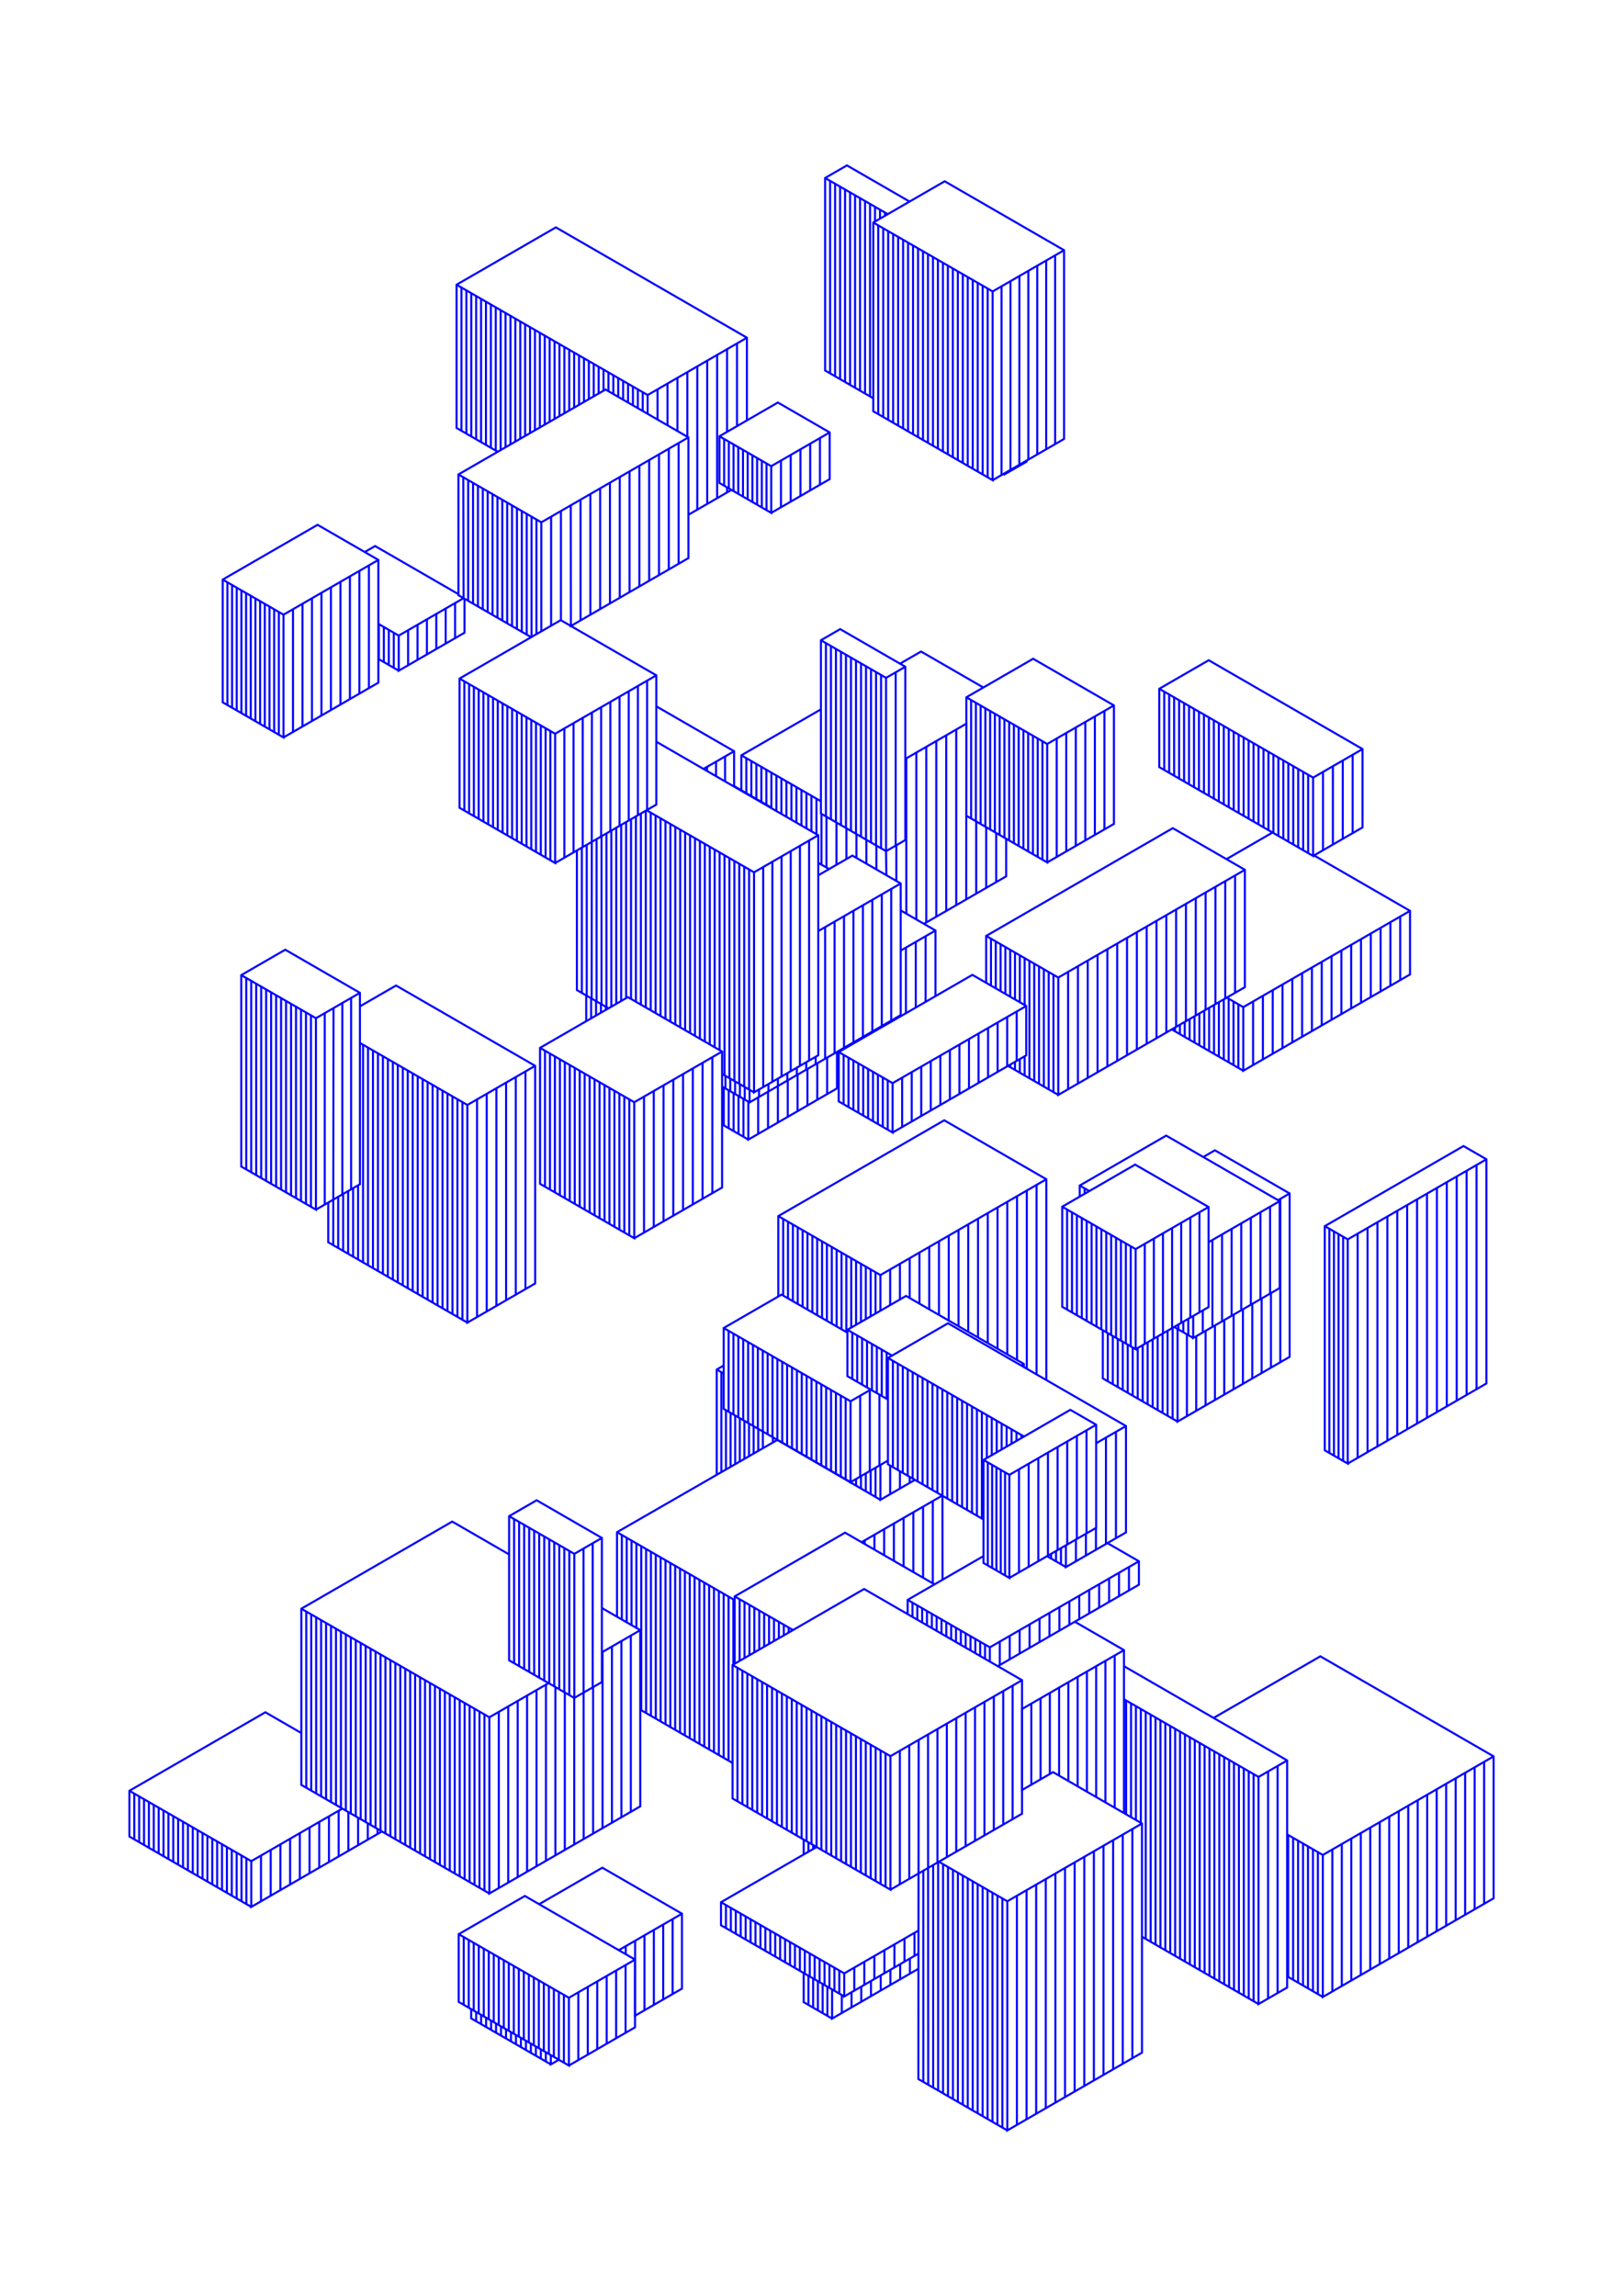 <?xml version="1.0" encoding="utf-8" ?>
<svg xmlns="http://www.w3.org/2000/svg" xmlns:cc="http://creativecommons.org/ns#" xmlns:dc="http://purl.org/dc/elements/1.1/" xmlns:ev="http://www.w3.org/2001/xml-events" xmlns:inkscape="http://www.inkscape.org/namespaces/inkscape" xmlns:rdf="http://www.w3.org/1999/02/22-rdf-syntax-ns#" xmlns:sodipodi="http://sodipodi.sourceforge.net/DTD/sodipodi-0.dtd" xmlns:xlink="http://www.w3.org/1999/xlink" baseProfile="tiny" height="29.7cm" version="1.2" viewBox="0 0 793.701 1122.52" width="21.0cm">
  <defs/>
  <g fill="none" id="layer1" inkscape:groupmode="layer" inkscape:label="1" stroke="#00f" style="display:inline">
    <polyline points="350.5,720.999 350.5,669.622 353.914,667.651"/>
    <line x1="352.757" x2="352.757" y1="670.925" y2="719.696"/>
    <line x1="355.014" x2="355.014" y1="718.393" y2="689.508"/>
    <line x1="356.3" x2="356.3" y1="690.251" y2="650.697"/>
    <line x1="353.914" x2="415.945" y1="649.32" y2="685.134"/>
    <line x1="413.56" x2="413.56" y1="683.756" y2="723.31"/>
    <line x1="413.899" x2="413.899" y1="723.506" y2="723.709"/>
    <polyline points="415.945,724.687 353.914,688.873 353.914,649.32 382.183,632.999 414.399,651.598"/>
    <line x1="413.899" x2="413.899" y1="651.31" y2="613.827"/>
    <line x1="416.277" x2="416.277" y1="615.199" y2="649.108"/>
    <line x1="414.399" x2="436.24" y1="650.192" y2="662.802"/>
    <line x1="436.006" x2="436.006" y1="662.667" y2="662.938"/>
    <line x1="434.236" x2="500.786" y1="663.959" y2="702.381"/>
    <line x1="499.51" x2="499.51" y1="701.644" y2="703.118"/>
    <line x1="497.092" x2="497.092" y1="704.514" y2="700.249"/>
    <line x1="494.675" x2="494.675" y1="698.853" y2="705.909"/>
    <line x1="492.257" x2="492.257" y1="707.305" y2="697.457"/>
    <line x1="489.839" x2="489.839" y1="696.061" y2="708.701"/>
    <line x1="487.422" x2="487.422" y1="710.097" y2="694.666"/>
    <line x1="485.004" x2="485.004" y1="693.27" y2="711.492"/>
    <line x1="482.587" x2="482.587" y1="712.888" y2="691.874"/>
    <line x1="480.169" x2="480.169" y1="690.478" y2="742.481"/>
    <polyline points="480.972,742.944 434.236,715.961 434.236,663.959 463.605,647.003 550.636,697.25 550.636,749.252 521.267,766.208 521.267,755.549"/>
    <line x1="521.908" x2="521.908" y1="755.179" y2="704.782"/>
    <line x1="526.624" x2="526.624" y1="702.059" y2="752.456"/>
    <line x1="526.162" x2="526.162" y1="752.723" y2="763.382"/>
    <line x1="521.267" x2="512.036" y1="766.208" y2="760.879"/>
    <line x1="512.476" x2="512.476" y1="760.624" y2="710.227"/>
    <line x1="517.192" x2="517.192" y1="707.504" y2="757.902"/>
    <line x1="516.432" x2="516.432" y1="758.34" y2="763.417"/>
    <line x1="518.85" x2="518.85" y1="764.813" y2="756.945"/>
    <line x1="514.015" x2="514.015" y1="759.736" y2="762.021"/>
    <line x1="507.76" x2="507.76" y1="763.347" y2="712.95"/>
    <line x1="503.044" x2="503.044" y1="715.673" y2="766.07"/>
    <line x1="498.328" x2="498.328" y1="768.793" y2="718.395"/>
    <line x1="493.612" x2="536.056" y1="721.118" y2="696.613"/>
    <line x1="531.34" x2="531.34" y1="699.336" y2="749.733"/>
    <line x1="531.057" x2="531.057" y1="749.897" y2="760.556"/>
    <line x1="535.952" x2="535.952" y1="757.73" y2="747.071"/>
    <line x1="540.846" x2="540.846" y1="754.904" y2="702.902"/>
    <line x1="536.056" x2="550.636" y1="705.668" y2="697.25"/>
    <line x1="545.741" x2="545.741" y1="700.076" y2="752.078"/>
    <polyline points="541.573,754.485 556.957,763.367 556.957,774.831 487.949,814.673"/>
    <line x1="488.924" x2="488.924" y1="814.11" y2="802.646"/>
    <line x1="484.064" x2="443.87" y1="805.451" y2="782.245"/>
    <line x1="446.234" x2="446.234" y1="783.61" y2="790.59"/>
    <polyline points="443.87,789.224 443.87,782.245 480.972,760.824"/>
    <line x1="483.079" x2="483.079" y1="765.434" y2="715.037"/>
    <line x1="485.185" x2="485.185" y1="716.253" y2="766.65"/>
    <line x1="487.292" x2="487.292" y1="767.867" y2="717.469"/>
    <line x1="489.399" x2="489.399" y1="718.686" y2="769.083"/>
    <line x1="491.505" x2="491.505" y1="770.299" y2="719.902"/>
    <polyline points="480.972,713.821 493.612,721.118 493.612,771.515 480.972,764.218 480.972,713.821 523.416,689.316 536.056,696.613 536.056,747.01 493.612,771.515"/>
    <line x1="503.503" x2="503.503" y1="794.229" y2="805.693"/>
    <line x1="498.643" x2="498.643" y1="808.499" y2="797.034"/>
    <line x1="493.784" x2="493.784" y1="799.84" y2="811.304"/>
    <polyline points="484.064,812.431 484.064,805.451 556.957,763.367"/>
    <line x1="552.098" x2="552.098" y1="766.172" y2="777.637"/>
    <line x1="547.238" x2="547.238" y1="780.442" y2="768.978"/>
    <line x1="542.379" x2="542.379" y1="771.784" y2="783.248"/>
    <line x1="537.519" x2="537.519" y1="786.054" y2="774.589"/>
    <line x1="532.66" x2="532.66" y1="777.395" y2="788.859"/>
    <line x1="527.8" x2="527.8" y1="791.665" y2="780.201"/>
    <line x1="522.941" x2="522.941" y1="783.006" y2="794.471"/>
    <polyline points="525.606,792.932 549.65,806.814 549.65,886.495"/>
    <line x1="550.708" x2="550.708" y1="887.106" y2="831.45"/>
    <line x1="549.65" x2="615.454" y1="830.839" y2="868.831"/>
    <line x1="613.056" x2="613.056" y1="867.447" y2="978.481"/>
    <line x1="615.454" x2="558.468" y1="979.865" y2="946.964"/>
    <line x1="560.3" x2="560.3" y1="948.022" y2="836.988"/>
    <line x1="562.698" x2="562.698" y1="838.373" y2="949.407"/>
    <line x1="565.096" x2="565.096" y1="950.791" y2="839.757"/>
    <line x1="567.494" x2="567.494" y1="841.142" y2="952.176"/>
    <line x1="569.892" x2="569.892" y1="953.56" y2="842.526"/>
    <line x1="572.29" x2="572.29" y1="843.911" y2="954.944"/>
    <line x1="574.688" x2="574.688" y1="956.329" y2="845.295"/>
    <line x1="577.086" x2="577.086" y1="846.68" y2="957.713"/>
    <line x1="579.484" x2="579.484" y1="959.098" y2="848.064"/>
    <line x1="581.882" x2="581.882" y1="849.448" y2="960.482"/>
    <line x1="584.28" x2="584.28" y1="961.867" y2="850.833"/>
    <line x1="586.678" x2="586.678" y1="852.217" y2="963.251"/>
    <line x1="589.076" x2="589.076" y1="964.636" y2="853.602"/>
    <line x1="591.474" x2="591.474" y1="854.986" y2="966.02"/>
    <line x1="593.872" x2="593.872" y1="967.405" y2="856.371"/>
    <line x1="596.27" x2="596.27" y1="857.755" y2="968.789"/>
    <line x1="598.668" x2="598.668" y1="970.174" y2="859.14"/>
    <line x1="601.066" x2="601.066" y1="860.524" y2="971.558"/>
    <line x1="603.464" x2="603.464" y1="972.943" y2="861.909"/>
    <line x1="605.862" x2="605.862" y1="863.293" y2="974.327"/>
    <line x1="608.26" x2="608.26" y1="975.712" y2="864.678"/>
    <line x1="610.658" x2="610.658" y1="866.062" y2="977.096"/>
    <line x1="620.123" x2="620.123" y1="977.169" y2="866.135"/>
    <line x1="624.792" x2="624.792" y1="863.44" y2="974.473"/>
    <line x1="629.462" x2="646.909" y1="966.318" y2="976.391"/>
    <line x1="644.488" x2="644.488" y1="974.994" y2="905.583"/>
    <line x1="642.067" x2="642.067" y1="904.186" y2="973.596"/>
    <line x1="639.646" x2="639.646" y1="972.198" y2="902.788"/>
    <line x1="637.225" x2="637.225" y1="901.39" y2="970.8"/>
    <line x1="634.803" x2="634.803" y1="969.402" y2="899.992"/>
    <line x1="632.382" x2="632.382" y1="898.594" y2="968.004"/>
    <line x1="629.961" x2="629.961" y1="966.606" y2="897.196"/>
    <line x1="629.462" x2="646.909" y1="896.908" y2="906.981"/>
    <line x1="651.549" x2="651.549" y1="904.303" y2="973.713"/>
    <line x1="656.188" x2="656.188" y1="971.034" y2="901.624"/>
    <line x1="660.828" x2="660.828" y1="898.945" y2="968.355"/>
    <line x1="665.467" x2="665.467" y1="965.677" y2="896.266"/>
    <line x1="670.107" x2="670.107" y1="893.588" y2="962.998"/>
    <line x1="674.747" x2="674.747" y1="960.319" y2="890.909"/>
    <line x1="679.386" x2="679.386" y1="888.23" y2="957.641"/>
    <line x1="684.026" x2="684.026" y1="954.962" y2="885.552"/>
    <line x1="688.665" x2="688.665" y1="882.873" y2="952.283"/>
    <line x1="693.305" x2="693.305" y1="949.605" y2="880.194"/>
    <line x1="697.945" x2="697.945" y1="877.516" y2="946.926"/>
    <line x1="702.584" x2="702.584" y1="944.247" y2="874.837"/>
    <line x1="707.224" x2="707.224" y1="872.158" y2="941.569"/>
    <line x1="711.864" x2="711.864" y1="938.89" y2="869.48"/>
    <line x1="716.503" x2="716.503" y1="866.801" y2="936.211"/>
    <line x1="721.143" x2="721.143" y1="933.533" y2="864.122"/>
    <line x1="725.782" x2="725.782" y1="861.444" y2="930.854"/>
    <polyline points="730.422,858.765 646.909,906.981 646.909,976.391 730.422,928.175 730.422,858.765 645.682,809.84 593.488,839.975"/>
    <line x1="557.903" x2="557.903" y1="835.604" y2="891.26"/>
    <line x1="558.468" x2="492.605" y1="891.586" y2="929.613"/>
    <line x1="490.188" x2="490.188" y1="928.218" y2="1040.254"/>
    <line x1="487.771" x2="487.771" y1="1038.858" y2="926.822"/>
    <line x1="485.354" x2="485.354" y1="925.427" y2="1037.463"/>
    <line x1="482.938" x2="482.938" y1="1036.068" y2="924.032"/>
    <line x1="480.521" x2="480.521" y1="922.636" y2="1034.672"/>
    <line x1="478.104" x2="478.104" y1="1033.277" y2="921.241"/>
    <line x1="475.688" x2="475.688" y1="919.846" y2="1031.882"/>
    <line x1="473.271" x2="473.271" y1="1030.486" y2="918.451"/>
    <line x1="470.854" x2="470.854" y1="917.055" y2="1029.091"/>
    <line x1="468.438" x2="468.438" y1="1027.696" y2="915.66"/>
    <line x1="466.021" x2="466.021" y1="914.265" y2="1026.301"/>
    <line x1="463.604" x2="463.604" y1="1024.905" y2="912.869"/>
    <line x1="461.187" x2="461.187" y1="911.474" y2="1023.51"/>
    <line x1="458.771" x2="458.771" y1="1022.115" y2="910.485"/>
    <line x1="458.441" x2="458.441" y1="910.676" y2="845.397"/>
    <line x1="463.036" x2="463.036" y1="842.744" y2="908.023"/>
    <polyline points="459.123,910.282 492.605,929.613 492.605,1041.649 558.468,1003.622 558.468,891.586 514.967,866.471 499.802,875.227 499.802,835.593 549.65,806.814"/>
    <line x1="545.119" x2="545.119" y1="809.43" y2="883.879"/>
    <line x1="540.588" x2="540.588" y1="881.263" y2="812.045"/>
    <line x1="536.057" x2="536.057" y1="814.661" y2="878.647"/>
    <line x1="531.527" x2="531.527" y1="876.031" y2="817.277"/>
    <line x1="526.996" x2="526.996" y1="819.893" y2="873.415"/>
    <line x1="522.465" x2="522.465" y1="870.8" y2="822.509"/>
    <line x1="517.934" x2="517.934" y1="825.125" y2="868.184"/>
    <line x1="513.403" x2="513.403" y1="867.374" y2="827.741"/>
    <line x1="508.872" x2="508.872" y1="830.357" y2="869.99"/>
    <line x1="504.341" x2="504.341" y1="872.606" y2="832.973"/>
    <polyline points="499.802,821.517 435.462,858.663 435.462,923.943 358.236,879.356 358.236,814.077 422.576,776.93 499.802,821.517 499.802,886.796 435.462,923.943"/>
    <line x1="433.049" x2="433.049" y1="922.549" y2="857.27"/>
    <line x1="430.635" x2="430.635" y1="855.877" y2="921.156"/>
    <line x1="428.222" x2="428.222" y1="919.763" y2="854.484"/>
    <line x1="425.809" x2="425.809" y1="853.09" y2="918.369"/>
    <line x1="423.395" x2="423.395" y1="916.976" y2="851.697"/>
    <line x1="420.982" x2="420.982" y1="850.303" y2="915.583"/>
    <line x1="418.569" x2="418.569" y1="914.189" y2="848.91"/>
    <line x1="416.156" x2="416.156" y1="847.517" y2="912.796"/>
    <line x1="413.742" x2="413.742" y1="911.403" y2="846.124"/>
    <line x1="411.329" x2="411.329" y1="844.73" y2="910.009"/>
    <line x1="408.916" x2="408.916" y1="908.616" y2="843.337"/>
    <line x1="406.502" x2="406.502" y1="841.943" y2="907.223"/>
    <line x1="404.089" x2="404.089" y1="905.829" y2="840.55"/>
    <line x1="401.675" x2="401.675" y1="839.157" y2="904.436"/>
    <line x1="397.663" x2="397.663" y1="904.051" y2="902.119"/>
    <line x1="396.849" x2="396.849" y1="901.649" y2="836.37"/>
    <polyline points="399.262,837.764 399.336,903.085 352.59,930.074 352.59,941.341 412.861,976.138"/>
    <line x1="411.681" x2="411.681" y1="975.457" y2="984.225"/>
    <polyline points="406.925,986.971 393.031,978.949 393.031,964.689"/>
    <line x1="393.574" x2="393.574" y1="965.003" y2="953.736"/>
    <line x1="395.985" x2="395.985" y1="955.128" y2="966.395"/>
    <line x1="395.347" x2="395.347" y1="966.026" y2="980.286"/>
    <line x1="397.663" x2="397.663" y1="981.623" y2="967.363"/>
    <line x1="398.396" x2="398.396" y1="967.787" y2="956.519"/>
    <line x1="400.806" x2="400.806" y1="957.911" y2="969.178"/>
    <line x1="399.978" x2="399.978" y1="968.7" y2="982.96"/>
    <line x1="402.294" x2="402.294" y1="984.297" y2="970.037"/>
    <line x1="403.217" x2="403.217" y1="970.57" y2="959.303"/>
    <line x1="405.628" x2="405.628" y1="960.695" y2="971.962"/>
    <line x1="404.61" x2="404.61" y1="971.374" y2="985.634"/>
    <line x1="410.45" x2="410.45" y1="974.746" y2="963.479"/>
    <line x1="412.861" x2="449.104" y1="964.871" y2="943.946"/>
    <line x1="447.224" x2="447.224" y1="945.031" y2="956.298"/>
    <polyline points="449.104,955.213 412.861,976.138 412.861,964.871 352.59,930.074"/>
    <line x1="355.001" x2="355.001" y1="931.466" y2="942.733"/>
    <line x1="357.412" x2="357.412" y1="944.125" y2="932.857"/>
    <line x1="359.823" x2="359.823" y1="934.249" y2="945.516"/>
    <line x1="362.233" x2="362.233" y1="946.908" y2="935.641"/>
    <line x1="364.644" x2="364.644" y1="937.033" y2="948.3"/>
    <line x1="367.055" x2="367.055" y1="949.692" y2="938.425"/>
    <line x1="369.466" x2="369.466" y1="939.817" y2="951.084"/>
    <line x1="371.877" x2="371.877" y1="952.476" y2="941.209"/>
    <line x1="374.288" x2="374.288" y1="942.601" y2="953.868"/>
    <line x1="376.698" x2="376.698" y1="955.26" y2="943.992"/>
    <line x1="379.109" x2="379.109" y1="945.384" y2="956.651"/>
    <line x1="381.52" x2="381.52" y1="958.043" y2="946.776"/>
    <line x1="383.931" x2="383.931" y1="948.168" y2="959.435"/>
    <line x1="386.341" x2="386.341" y1="960.827" y2="949.56"/>
    <line x1="388.752" x2="388.752" y1="950.952" y2="962.219"/>
    <line x1="391.163" x2="391.163" y1="963.611" y2="952.344"/>
    <line x1="408.039" x2="408.039" y1="962.087" y2="973.354"/>
    <polyline points="406.925,972.711 406.925,986.971 449.104,962.619"/>
    <line x1="444.968" x2="444.968" y1="965.006" y2="957.6"/>
    <line x1="442.315" x2="442.315" y1="959.132" y2="947.865"/>
    <line x1="437.406" x2="437.406" y1="950.699" y2="961.966"/>
    <line x1="435.457" x2="435.457" y1="963.091" y2="970.497"/>
    <line x1="430.702" x2="430.702" y1="973.243" y2="965.837"/>
    <line x1="432.497" x2="432.497" y1="964.801" y2="953.534"/>
    <line x1="427.588" x2="427.588" y1="956.368" y2="967.635"/>
    <line x1="425.947" x2="425.947" y1="968.582" y2="975.988"/>
    <line x1="421.191" x2="421.191" y1="978.734" y2="971.328"/>
    <line x1="422.679" x2="422.679" y1="970.469" y2="959.202"/>
    <line x1="417.769" x2="417.769" y1="962.036" y2="973.303"/>
    <line x1="416.436" x2="416.436" y1="974.073" y2="981.479"/>
    <line x1="440.213" x2="440.213" y1="967.752" y2="960.346"/>
    <line x1="440.058" x2="440.058" y1="921.289" y2="856.01"/>
    <line x1="435.462" x2="358.236" y1="858.663" y2="814.077"/>
    <line x1="358.642" x2="358.642" y1="813.842" y2="782.014"/>
    <line x1="359.293" x2="301.731" y1="782.389" y2="749.156"/>
    <line x1="304.102" x2="304.102" y1="750.525" y2="791.859"/>
    <polyline points="301.731,790.49 301.731,749.156 380.158,704.025 380.158,664.472"/>
    <line x1="382.544" x2="382.544" y1="665.849" y2="705.403"/>
    <line x1="382.989" x2="382.989" y1="705.66" y2="705.862"/>
    <line x1="384.93" x2="384.93" y1="706.78" y2="667.227"/>
    <line x1="387.315" x2="387.315" y1="668.604" y2="708.158"/>
    <line x1="387.744" x2="387.744" y1="708.405" y2="708.608"/>
    <line x1="389.701" x2="389.701" y1="709.535" y2="669.982"/>
    <line x1="392.087" x2="392.087" y1="671.359" y2="710.913"/>
    <line x1="392.5" x2="392.5" y1="711.151" y2="711.354"/>
    <line x1="394.473" x2="394.473" y1="712.29" y2="672.737"/>
    <line x1="396.859" x2="396.859" y1="674.114" y2="713.668"/>
    <line x1="397.255" x2="397.255" y1="713.896" y2="714.099"/>
    <line x1="399.245" x2="399.245" y1="715.045" y2="675.491"/>
    <line x1="401.63" x2="401.63" y1="676.869" y2="716.423"/>
    <line x1="402.011" x2="402.011" y1="716.642" y2="716.845"/>
    <line x1="404.016" x2="404.016" y1="717.8" y2="678.246"/>
    <line x1="406.402" x2="406.402" y1="679.624" y2="719.177"/>
    <line x1="406.766" x2="406.766" y1="719.388" y2="719.59"/>
    <line x1="408.788" x2="408.788" y1="720.555" y2="681.001"/>
    <line x1="411.174" x2="411.174" y1="682.379" y2="721.932"/>
    <line x1="411.522" x2="411.522" y1="722.133" y2="722.336"/>
    <line x1="409.144" x2="409.144" y1="720.963" y2="720.76"/>
    <line x1="404.389" x2="404.389" y1="718.217" y2="718.015"/>
    <line x1="399.633" x2="399.633" y1="715.472" y2="715.269"/>
    <line x1="394.877" x2="394.877" y1="712.726" y2="712.524"/>
    <line x1="390.122" x2="390.122" y1="709.981" y2="709.778"/>
    <line x1="385.366" x2="385.366" y1="707.235" y2="707.033"/>
    <line x1="380.611" x2="430.544" y1="704.287" y2="733.318"/>
    <line x1="428.166" x2="428.166" y1="731.946" y2="717.632"/>
    <line x1="430.08" x2="430.08" y1="716.527" y2="681.909"/>
    <line x1="431.204" x2="431.204" y1="682.558" y2="659.895"/>
    <line x1="428.803" x2="428.803" y1="658.509" y2="681.172"/>
    <line x1="426.403" x2="426.403" y1="679.786" y2="657.123"/>
    <line x1="424.002" x2="424.002" y1="655.736" y2="678.4"/>
    <line x1="425.368" x2="425.368" y1="679.693" y2="719.247"/>
    <line x1="425.788" x2="425.788" y1="719.004" y2="730.573"/>
    <line x1="423.411" x2="423.411" y1="729.2" y2="720.377"/>
    <line x1="421.033" x2="421.033" y1="721.75" y2="727.827"/>
    <line x1="418.655" x2="418.655" y1="726.454" y2="723.123"/>
    <line x1="420.657" x2="420.657" y1="721.967" y2="682.413"/>
    <line x1="421.601" x2="421.601" y1="677.014" y2="654.35"/>
    <line x1="419.2" x2="419.2" y1="652.964" y2="675.627"/>
    <line x1="416.8" x2="416.8" y1="674.241" y2="651.578"/>
    <line x1="418.655" x2="418.655" y1="647.735" y2="616.572"/>
    <line x1="421.033" x2="421.033" y1="617.945" y2="646.362"/>
    <line x1="423.411" x2="423.411" y1="644.989" y2="619.318"/>
    <line x1="425.788" x2="425.788" y1="620.691" y2="643.616"/>
    <line x1="428.166" x2="428.166" y1="642.244" y2="622.063"/>
    <line x1="430.544" x2="511.69" y1="623.436" y2="576.586"/>
    <line x1="506.917" x2="506.917" y1="579.342" y2="672.009"/>
    <polyline points="511.69,674.765 511.69,576.586 461.757,547.758 380.611,594.607 380.611,633.906"/>
    <line x1="382.989" x2="382.989" y1="633.463" y2="595.98"/>
    <line x1="385.366" x2="385.366" y1="597.353" y2="634.836"/>
    <line x1="387.744" x2="387.744" y1="636.209" y2="598.726"/>
    <line x1="390.122" x2="390.122" y1="600.099" y2="637.582"/>
    <line x1="392.5" x2="392.5" y1="638.955" y2="601.471"/>
    <line x1="394.877" x2="394.877" y1="602.844" y2="640.327"/>
    <line x1="397.255" x2="397.255" y1="641.7" y2="604.217"/>
    <line x1="399.633" x2="399.633" y1="605.59" y2="643.073"/>
    <line x1="402.011" x2="402.011" y1="644.446" y2="606.963"/>
    <line x1="404.389" x2="404.389" y1="608.336" y2="645.819"/>
    <line x1="406.766" x2="406.766" y1="647.191" y2="609.708"/>
    <line x1="409.144" x2="409.144" y1="611.081" y2="648.564"/>
    <line x1="411.522" x2="411.522" y1="649.937" y2="612.454"/>
    <line x1="435.317" x2="435.317" y1="620.68" y2="638.115"/>
    <polyline points="430.544,640.871 430.544,623.436 380.611,594.607"/>
    <line x1="348.349" x2="348.349" y1="583.382" y2="516.894"/>
    <line x1="351.901" x2="351.901" y1="513.434" y2="416.791"/>
    <line x1="354.308" x2="354.308" y1="418.18" y2="525.771"/>
    <line x1="354.756" x2="354.756" y1="526.03" y2="532.183"/>
    <line x1="353.949" x2="353.949" y1="531.717" y2="550.259"/>
    <line x1="353.122" x2="365.961" y1="549.781" y2="557.194"/>
    <line x1="363.559" x2="363.559" y1="555.807" y2="537.265"/>
    <line x1="364.199" x2="364.199" y1="537.635" y2="531.482"/>
    <line x1="363.933" x2="363.933" y1="531.328" y2="423.737"/>
    <line x1="366.339" x2="366.339" y1="425.126" y2="532.717"/>
    <polyline points="366.56,532.845 366.56,538.998 440.461,496.331 440.461,431.964 416.853,418.334 400.158,427.973"/>
    <line x1="401.717" x2="401.717" y1="422.77" y2="397.933"/>
    <line x1="403.904" x2="403.904" y1="399.195" y2="314.457"/>
    <line x1="406.354" x2="406.354" y1="315.872" y2="400.61"/>
    <line x1="404.165" x2="404.165" y1="399.346" y2="424.184"/>
    <line x1="405.443" x2="400.158" y1="424.922" y2="421.87"/>
    <line x1="409.048" x2="409.048" y1="422.841" y2="402.165"/>
    <line x1="408.805" x2="408.805" y1="402.025" y2="317.287"/>
    <line x1="411.255" x2="411.255" y1="318.702" y2="403.44"/>
    <line x1="413.706" x2="413.706" y1="404.855" y2="320.117"/>
    <line x1="416.157" x2="416.157" y1="321.531" y2="406.269"/>
    <line x1="413.93" x2="413.93" y1="404.984" y2="420.022"/>
    <line x1="418.812" x2="418.812" y1="419.465" y2="407.803"/>
    <line x1="418.607" x2="418.607" y1="407.684" y2="322.946"/>
    <line x1="421.058" x2="421.058" y1="324.361" y2="409.099"/>
    <line x1="423.508" x2="423.508" y1="410.514" y2="325.776"/>
    <line x1="425.959" x2="425.959" y1="327.191" y2="411.929"/>
    <line x1="423.694" x2="423.694" y1="410.621" y2="422.284"/>
    <line x1="428.577" x2="428.577" y1="425.103" y2="413.44"/>
    <line x1="428.409" x2="428.409" y1="413.344" y2="328.606"/>
    <line x1="430.86" x2="430.86" y1="330.021" y2="414.758"/>
    <line x1="438.018" x2="438.018" y1="413.456" y2="328.718"/>
    <polyline points="440.13,324.502 450.419,318.562 480.883,336.15"/>
    <line x1="477.235" x2="477.235" y1="343.625" y2="401.54"/>
    <line x1="477.399" x2="477.399" y1="401.634" y2="436.933"/>
    <polyline points="472.517,439.751 472.585,353.831 442.725,371.071"/>
    <line x1="443.223" x2="443.223" y1="370.783" y2="446.734"/>
    <polyline points="440.461,445.139 457.478,454.964 457.478,487.061"/>
    <line x1="452.661" x2="452.661" y1="489.842" y2="457.745"/>
    <line x1="457.478" x2="440.461" y1="454.964" y2="464.788"/>
    <line x1="443.028" x2="443.028" y1="463.306" y2="495.404"/>
    <line x1="438.211" x2="438.211" y1="497.63" y2="498.184"/>
    <line x1="435.842" x2="435.842" y1="498.998" y2="434.631"/>
    <line x1="438.341" x2="438.341" y1="430.74" y2="413.269"/>
    <polyline points="433.459,427.922 433.31,416.173 442.725,410.738 442.725,326 410.867,307.607 401.453,313.042 401.453,397.78 433.31,416.173 433.31,331.435 442.725,326"/>
    <line x1="433.31" x2="401.453" y1="331.435" y2="313.042"/>
    <polyline points="401.453,346.832 362.538,369.3 362.538,386.399"/>
    <line x1="364.987" x2="364.987" y1="387.813" y2="370.713"/>
    <line x1="367.435" x2="367.435" y1="372.127" y2="389.226"/>
    <line x1="369.884" x2="369.884" y1="390.64" y2="373.541"/>
    <line x1="372.333" x2="372.333" y1="374.954" y2="392.054"/>
    <line x1="374.781" x2="374.781" y1="393.467" y2="376.368"/>
    <line x1="377.23" x2="377.23" y1="377.782" y2="395.142"/>
    <polyline points="376.62,394.789 376.62,394.529 358.998,384.355"/>
    <polyline points="358.998,384.615 358.998,367.315 320.96,345.354"/>
    <line x1="316.462" x2="316.462" y1="332.798" y2="395.998"/>
    <line x1="316.175" x2="368.745" y1="396.164" y2="426.515"/>
    <line x1="373.233" x2="373.233" y1="423.925" y2="531.515"/>
    <line x1="371.179" x2="371.179" y1="532.701" y2="536.331"/>
    <line x1="370.778" x2="370.778" y1="536.563" y2="554.413"/>
    <line x1="375.595" x2="375.595" y1="551.632" y2="533.782"/>
    <line x1="375.797" x2="375.797" y1="533.665" y2="530.035"/>
    <line x1="377.72" x2="377.72" y1="528.925" y2="421.334"/>
    <line x1="382.208" x2="382.208" y1="418.743" y2="526.334"/>
    <line x1="380.416" x2="380.411" y1="527.368" y2="548.851"/>
    <line x1="385.228" x2="385.228" y1="546.071" y2="528.22"/>
    <line x1="385.035" x2="385.035" y1="528.331" y2="524.701"/>
    <line x1="386.695" x2="386.695" y1="523.743" y2="416.152"/>
    <line x1="391.183" x2="391.183" y1="413.561" y2="521.152"/>
    <line x1="389.654" x2="389.654" y1="522.035" y2="525.665"/>
    <line x1="390.045" x2="390.045" y1="525.439" y2="543.29"/>
    <line x1="394.861" x2="394.861" y1="540.509" y2="522.658"/>
    <line x1="394.273" x2="394.273" y1="522.998" y2="519.368"/>
    <line x1="395.671" x2="395.671" y1="518.561" y2="410.97"/>
    <line x1="396.819" x2="396.819" y1="406.452" y2="389.092"/>
    <line x1="394.371" x2="394.371" y1="387.678" y2="405.038"/>
    <line x1="391.922" x2="391.922" y1="403.624" y2="386.264"/>
    <line x1="389.473" x2="389.473" y1="384.851" y2="402.21"/>
    <line x1="387.025" x2="387.025" y1="400.797" y2="383.437"/>
    <line x1="384.576" x2="384.576" y1="382.023" y2="399.383"/>
    <line x1="382.127" x2="382.127" y1="397.969" y2="380.609"/>
    <line x1="379.679" x2="379.679" y1="379.196" y2="396.555"/>
    <line x1="376.62" x2="376.394" y1="394.529" y2="394.659"/>
    <line x1="399.268" x2="399.268" y1="390.505" y2="407.865"/>
    <polyline points="400.158,408.379 368.745,426.515 368.745,534.106 400.158,515.97 400.158,408.379 320.96,362.654"/>
    <line x1="344.015" x2="358.998" y1="375.965" y2="367.315"/>
    <line x1="362.538" x2="401.453" y1="369.3" y2="391.767"/>
    <line x1="354.585" x2="354.585" y1="382.067" y2="369.863"/>
    <line x1="350.172" x2="350.172" y1="372.411" y2="379.519"/>
    <line x1="345.759" x2="345.759" y1="376.972" y2="374.959"/>
    <line x1="330.245" x2="330.245" y1="404.288" y2="500.93"/>
    <line x1="327.839" x2="327.839" y1="499.541" y2="402.898"/>
    <line x1="325.433" x2="325.433" y1="401.509" y2="498.152"/>
    <line x1="323.026" x2="323.026" y1="496.763" y2="400.12"/>
    <line x1="320.62" x2="320.62" y1="398.731" y2="495.373"/>
    <line x1="318.214" x2="318.214" y1="493.984" y2="397.341"/>
    <line x1="315.808" x2="315.808" y1="396.376" y2="492.595"/>
    <line x1="313.402" x2="313.402" y1="491.206" y2="397.765"/>
    <line x1="311.964" x2="311.964" y1="398.595" y2="335.395"/>
    <line x1="307.466" x2="307.466" y1="337.992" y2="401.192"/>
    <line x1="308.589" x2="308.589" y1="400.544" y2="488.427"/>
    <line x1="306.183" x2="306.183" y1="488.041" y2="401.933"/>
    <line x1="303.777" x2="303.777" y1="403.322" y2="489.431"/>
    <line x1="301.37" x2="301.37" y1="490.82" y2="404.712"/>
    <line x1="302.968" x2="302.968" y1="403.789" y2="340.589"/>
    <line x1="298.47" x2="298.47" y1="343.186" y2="406.386"/>
    <line x1="298.964" x2="298.964" y1="406.101" y2="492.209"/>
    <polyline points="297.571,493.014 282.12,484.094 282.12,415.826"/>
    <line x1="280.478" x2="280.478" y1="416.774" y2="353.574"/>
    <line x1="284.976" x2="284.976" y1="350.977" y2="414.177"/>
    <line x1="284.527" x2="284.527" y1="414.436" y2="485.483"/>
    <line x1="286.678" x2="286.678" y1="486.725" y2="499.303"/>
    <line x1="289.08" x2="289.08" y1="497.916" y2="488.112"/>
    <line x1="289.339" x2="289.474" y1="488.261" y2="348.38"/>
    <line x1="293.972" x2="293.972" y1="345.783" y2="408.983"/>
    <line x1="294.152" x2="294.152" y1="408.879" y2="491.04"/>
    <line x1="293.885" x2="293.885" y1="490.886" y2="495.142"/>
    <line x1="296.288" x2="296.288" y1="493.755" y2="492.273"/>
    <line x1="296.558" x2="296.558" y1="492.429" y2="407.49"/>
    <line x1="291.745" x2="291.745" y1="410.269" y2="489.651"/>
    <line x1="291.483" x2="291.483" y1="489.499" y2="496.529"/>
    <line x1="286.933" x2="286.933" y1="486.872" y2="413.047"/>
    <line x1="275.98" x2="275.98" y1="419.371" y2="356.171"/>
    <line x1="271.482" x2="224.731" y1="358.768" y2="331.776"/>
    <line x1="227.069" x2="227.069" y1="333.125" y2="396.325"/>
    <line x1="229.406" x2="229.406" y1="397.675" y2="334.475"/>
    <line x1="231.744" x2="231.744" y1="335.825" y2="399.025"/>
    <line x1="234.081" x2="234.081" y1="400.374" y2="337.174"/>
    <line x1="236.419" x2="236.419" y1="338.524" y2="401.724"/>
    <line x1="238.756" x2="238.756" y1="403.073" y2="339.873"/>
    <line x1="241.094" x2="241.094" y1="341.223" y2="404.423"/>
    <line x1="243.431" x2="243.431" y1="405.773" y2="342.572"/>
    <line x1="245.769" x2="245.769" y1="343.922" y2="407.122"/>
    <line x1="248.107" x2="248.107" y1="408.472" y2="345.272"/>
    <line x1="250.444" x2="250.444" y1="346.621" y2="409.821"/>
    <line x1="252.782" x2="252.782" y1="411.171" y2="347.971"/>
    <line x1="255.119" x2="255.119" y1="349.32" y2="412.521"/>
    <line x1="257.457" x2="257.457" y1="413.87" y2="350.67"/>
    <line x1="259.794" x2="259.794" y1="352.02" y2="415.22"/>
    <line x1="262.132" x2="262.132" y1="416.569" y2="353.369"/>
    <line x1="264.469" x2="264.469" y1="354.719" y2="417.919"/>
    <line x1="266.807" x2="266.807" y1="419.269" y2="356.068"/>
    <line x1="269.145" x2="269.145" y1="357.418" y2="420.618"/>
    <polyline points="271.482,421.968 320.96,393.401 320.96,330.201 274.209,303.209 224.731,331.776 224.731,394.976 271.482,421.968 271.482,358.768 320.96,330.201"/>
    <line x1="298.287" x2="298.287" y1="295.04" y2="236.006"/>
    <line x1="303.082" x2="303.082" y1="233.238" y2="292.271"/>
    <line x1="307.878" x2="307.878" y1="289.503" y2="230.469"/>
    <line x1="312.673" x2="312.673" y1="227.701" y2="286.734"/>
    <line x1="317.468" x2="317.468" y1="283.966" y2="224.932"/>
    <line x1="322.264" x2="322.264" y1="222.163" y2="281.197"/>
    <line x1="327.059" x2="327.059" y1="278.429" y2="219.395"/>
    <line x1="331.854" x2="331.854" y1="216.626" y2="275.66"/>
    <line x1="336.65" x2="357.7" y1="251.69" y2="239.536"/>
    <line x1="358.733" x2="358.733" y1="240.133" y2="217.299"/>
    <line x1="361.036" x2="361.036" y1="218.629" y2="241.462"/>
    <line x1="363.339" x2="363.339" y1="242.792" y2="219.958"/>
    <line x1="365.642" x2="365.642" y1="221.288" y2="244.121"/>
    <line x1="367.945" x2="367.945" y1="245.451" y2="222.618"/>
    <line x1="370.248" x2="370.248" y1="223.947" y2="246.781"/>
    <line x1="372.551" x2="372.551" y1="248.111" y2="225.277"/>
    <line x1="374.854" x2="374.854" y1="226.606" y2="249.44"/>
    <polyline points="377.157,250.77 405.738,234.268 405.738,211.435 380.405,196.809 351.824,213.31 351.824,236.144 377.157,250.77 377.157,227.936 351.824,213.31"/>
    <line x1="354.127" x2="354.127" y1="214.64" y2="237.473"/>
    <line x1="355.56" x2="355.56" y1="238.301" y2="240.772"/>
    <line x1="356.43" x2="356.43" y1="238.803" y2="215.969"/>
    <line x1="355.56" x2="355.56" y1="211.153" y2="170.725"/>
    <line x1="360.416" x2="360.416" y1="167.921" y2="208.349"/>
    <polyline points="365.272,205.546 365.272,165.118 271.834,111.171 223.273,139.208 223.273,209.254 243.412,220.881"/>
    <line x1="242.44" x2="242.44" y1="220.32" y2="150.274"/>
    <line x1="240.044" x2="240.044" y1="148.89" y2="218.937"/>
    <line x1="237.648" x2="237.648" y1="217.554" y2="147.507"/>
    <line x1="235.252" x2="235.252" y1="146.124" y2="216.171"/>
    <line x1="232.856" x2="232.856" y1="214.787" y2="144.74"/>
    <line x1="230.46" x2="230.46" y1="143.357" y2="213.404"/>
    <line x1="228.065" x2="228.065" y1="212.021" y2="141.974"/>
    <line x1="225.669" x2="225.669" y1="140.591" y2="210.638"/>
    <line x1="244.835" x2="244.835" y1="220.06" y2="151.657"/>
    <line x1="247.231" x2="247.231" y1="153.04" y2="218.676"/>
    <line x1="249.627" x2="249.627" y1="217.293" y2="154.423"/>
    <line x1="252.023" x2="252.023" y1="155.806" y2="215.91"/>
    <line x1="254.419" x2="254.419" y1="214.526" y2="157.19"/>
    <line x1="256.815" x2="256.815" y1="158.573" y2="213.143"/>
    <line x1="259.211" x2="259.211" y1="211.76" y2="159.956"/>
    <line x1="261.606" x2="261.606" y1="161.339" y2="210.377"/>
    <line x1="264.002" x2="264.002" y1="208.994" y2="162.723"/>
    <line x1="266.398" x2="266.398" y1="164.106" y2="207.61"/>
    <line x1="268.794" x2="268.794" y1="206.227" y2="165.489"/>
    <line x1="271.19" x2="271.19" y1="166.873" y2="204.844"/>
    <line x1="273.586" x2="273.586" y1="203.46" y2="168.256"/>
    <line x1="275.982" x2="275.982" y1="169.639" y2="202.077"/>
    <line x1="278.378" x2="278.378" y1="200.694" y2="171.022"/>
    <line x1="280.773" x2="280.773" y1="172.405" y2="199.311"/>
    <line x1="283.169" x2="283.169" y1="197.928" y2="173.789"/>
    <line x1="285.565" x2="285.565" y1="175.172" y2="196.544"/>
    <line x1="287.961" x2="287.961" y1="195.161" y2="176.555"/>
    <line x1="290.357" x2="290.357" y1="177.939" y2="193.778"/>
    <line x1="292.753" x2="292.753" y1="192.394" y2="179.322"/>
    <line x1="295.149" x2="295.149" y1="180.705" y2="191.011"/>
    <line x1="297.544" x2="297.544" y1="191.28" y2="182.088"/>
    <line x1="299.94" x2="299.94" y1="183.471" y2="192.664"/>
    <line x1="302.336" x2="302.336" y1="194.047" y2="184.855"/>
    <line x1="304.732" x2="304.732" y1="186.238" y2="195.43"/>
    <line x1="307.128" x2="307.128" y1="196.813" y2="187.621"/>
    <line x1="309.524" x2="309.524" y1="189.005" y2="198.197"/>
    <line x1="311.92" x2="311.92" y1="199.58" y2="190.388"/>
    <line x1="314.315" x2="314.315" y1="191.771" y2="200.963"/>
    <polyline points="316.711,202.346 316.711,193.154 365.272,165.118"/>
    <line x1="350.704" x2="350.704" y1="173.529" y2="243.575"/>
    <line x1="345.848" x2="345.848" y1="246.379" y2="176.332"/>
    <line x1="340.992" x2="340.992" y1="179.136" y2="249.183"/>
    <polyline points="336.65,213.858 264.72,255.386 264.72,308.688"/>
    <line x1="262.336" x2="262.336" y1="310.065" y2="254.01"/>
    <line x1="264.72" x2="224.184" y1="255.386" y2="231.983"/>
    <polyline points="226.568,233.359 226.704,292.471 194.994,310.779"/>
    <line x1="192.565" x2="192.565" y1="309.377" y2="326.527"/>
    <line x1="190.137" x2="190.137" y1="325.125" y2="307.975"/>
    <line x1="187.708" x2="187.708" y1="306.573" y2="323.723"/>
    <line x1="185.28" x2="185.28" y1="322.321" y2="305.171"/>
    <polyline points="185.035,305.03 194.994,310.779 194.994,327.929 227.14,309.369 227.14,292.723"/>
    <line x1="228.953" x2="228.953" y1="293.77" y2="234.736"/>
    <line x1="231.337" x2="231.337" y1="236.113" y2="295.147"/>
    <line x1="233.722" x2="233.722" y1="296.523" y2="237.489"/>
    <line x1="236.106" x2="236.106" y1="238.866" y2="297.9"/>
    <line x1="238.491" x2="238.491" y1="299.276" y2="240.243"/>
    <line x1="240.875" x2="240.875" y1="241.619" y2="300.653"/>
    <line x1="243.26" x2="243.26" y1="302.03" y2="242.996"/>
    <line x1="245.644" x2="245.644" y1="244.373" y2="303.407"/>
    <line x1="248.029" x2="248.029" y1="304.783" y2="245.75"/>
    <line x1="250.413" x2="250.413" y1="247.126" y2="306.16"/>
    <line x1="252.798" x2="252.798" y1="307.537" y2="248.503"/>
    <line x1="255.182" x2="255.182" y1="249.88" y2="308.913"/>
    <line x1="257.567" x2="257.567" y1="310.29" y2="251.256"/>
    <line x1="259.951" x2="259.951" y1="252.633" y2="311.441"/>
    <polyline points="259.756,311.554 224.184,291.017 224.184,231.983 296.113,190.454 336.65,213.858 336.65,272.891 279.173,306.075 279.106,247.081"/>
    <line x1="283.901" x2="283.901" y1="244.312" y2="303.346"/>
    <line x1="288.697" x2="288.697" y1="300.577" y2="241.543"/>
    <line x1="293.492" x2="293.492" y1="238.775" y2="297.809"/>
    <line x1="274.311" x2="274.311" y1="303.268" y2="249.849"/>
    <line x1="269.515" x2="269.515" y1="252.618" y2="305.92"/>
    <line x1="222.548" x2="222.548" y1="312.021" y2="294.871"/>
    <polyline points="224.184,290.512 183.43,266.983 178.357,269.911"/>
    <line x1="180.396" x2="180.396" y1="276.445" y2="336.458"/>
    <line x1="175.757" x2="175.757" y1="339.137" y2="279.124"/>
    <line x1="171.118" x2="171.118" y1="281.802" y2="341.815"/>
    <line x1="166.478" x2="166.478" y1="344.494" y2="284.481"/>
    <line x1="161.839" x2="161.839" y1="287.159" y2="347.172"/>
    <line x1="157.2" x2="157.2" y1="349.851" y2="289.838"/>
    <line x1="152.56" x2="152.56" y1="292.516" y2="352.529"/>
    <line x1="147.921" x2="147.921" y1="355.207" y2="295.195"/>
    <line x1="143.282" x2="143.282" y1="297.873" y2="357.886"/>
    <polyline points="138.643,360.565 185.035,333.78 185.035,273.767 155.303,256.601 108.91,283.386 108.91,343.399 138.643,360.565 138.643,300.552 185.035,273.767"/>
    <line x1="204.178" x2="204.178" y1="305.476" y2="322.626"/>
    <line x1="208.771" x2="208.771" y1="319.975" y2="302.825"/>
    <line x1="213.363" x2="213.363" y1="300.173" y2="317.323"/>
    <line x1="217.955" x2="217.955" y1="314.672" y2="297.522"/>
    <line x1="199.586" x2="199.586" y1="308.128" y2="325.278"/>
    <line x1="194.994" x2="185.035" y1="327.929" y2="322.18"/>
    <line x1="138.643" x2="108.91" y1="300.552" y2="283.386"/>
    <line x1="111.198" x2="111.198" y1="284.706" y2="344.719"/>
    <line x1="113.485" x2="113.485" y1="346.04" y2="286.027"/>
    <line x1="115.772" x2="115.772" y1="287.347" y2="347.36"/>
    <line x1="118.059" x2="118.059" y1="348.68" y2="288.668"/>
    <line x1="120.346" x2="120.346" y1="289.988" y2="350.001"/>
    <line x1="122.633" x2="122.633" y1="351.321" y2="291.309"/>
    <line x1="124.92" x2="124.92" y1="292.629" y2="352.642"/>
    <line x1="127.207" x2="127.207" y1="353.962" y2="293.95"/>
    <line x1="129.494" x2="129.494" y1="295.27" y2="355.283"/>
    <line x1="131.781" x2="131.781" y1="356.603" y2="296.59"/>
    <line x1="134.068" x2="134.068" y1="297.911" y2="357.924"/>
    <line x1="136.356" x2="136.356" y1="359.244" y2="299.231"/>
    <polyline points="117.984,476.769 154.499,497.851 154.499,591.447 117.984,570.365 117.984,476.769 139.491,464.352 176.006,485.434 176.006,579.03 154.499,591.447"/>
    <line x1="152.065" x2="152.065" y1="590.042" y2="496.445"/>
    <line x1="149.63" x2="149.63" y1="495.04" y2="588.636"/>
    <line x1="147.196" x2="147.196" y1="587.231" y2="493.635"/>
    <line x1="144.762" x2="144.762" y1="492.229" y2="585.825"/>
    <line x1="142.327" x2="142.327" y1="584.42" y2="490.824"/>
    <line x1="139.893" x2="139.893" y1="489.418" y2="583.014"/>
    <line x1="137.459" x2="137.459" y1="581.609" y2="488.013"/>
    <line x1="135.024" x2="135.024" y1="486.607" y2="580.204"/>
    <line x1="132.59" x2="132.59" y1="578.798" y2="485.202"/>
    <line x1="130.156" x2="130.156" y1="483.796" y2="577.393"/>
    <line x1="127.721" x2="127.721" y1="575.987" y2="482.391"/>
    <line x1="125.287" x2="125.287" y1="480.985" y2="574.582"/>
    <line x1="122.853" x2="122.853" y1="573.176" y2="479.58"/>
    <line x1="120.418" x2="120.418" y1="478.175" y2="571.771"/>
    <line x1="158.8" x2="158.8" y1="588.964" y2="495.367"/>
    <line x1="154.499" x2="176.006" y1="497.851" y2="485.434"/>
    <line x1="171.705" x2="171.705" y1="487.917" y2="581.513"/>
    <line x1="172.679" x2="172.679" y1="580.951" y2="614.427"/>
    <line x1="175.108" x2="175.108" y1="615.83" y2="579.548"/>
    <line x1="170.249" x2="170.249" y1="582.354" y2="613.024"/>
    <line x1="167.82" x2="167.82" y1="611.622" y2="583.756"/>
    <line x1="167.403" x2="167.403" y1="583.997" y2="490.401"/>
    <line x1="163.102" x2="162.961" y1="492.884" y2="608.816"/>
    <line x1="165.391" x2="165.391" y1="610.219" y2="585.159"/>
    <polyline points="160.532,587.964 160.532,607.414 228.555,646.687"/>
    <line x1="226.126" x2="226.126" y1="645.284" y2="538.869"/>
    <line x1="228.555" x2="261.7" y1="540.271" y2="521.135"/>
    <line x1="256.965" x2="256.965" y1="523.868" y2="630.284"/>
    <line x1="252.23" x2="252.23" y1="633.018" y2="526.602"/>
    <line x1="247.495" x2="247.495" y1="529.336" y2="635.752"/>
    <line x1="242.76" x2="242.76" y1="638.486" y2="532.07"/>
    <line x1="238.025" x2="238.025" y1="534.803" y2="641.22"/>
    <line x1="233.29" x2="233.29" y1="643.953" y2="537.537"/>
    <line x1="223.696" x2="223.696" y1="537.466" y2="643.882"/>
    <line x1="221.267" x2="221.267" y1="642.479" y2="536.063"/>
    <line x1="218.837" x2="218.837" y1="534.661" y2="641.077"/>
    <line x1="216.408" x2="216.408" y1="639.674" y2="533.258"/>
    <line x1="213.978" x2="213.978" y1="531.855" y2="638.271"/>
    <line x1="211.549" x2="211.549" y1="636.869" y2="530.453"/>
    <line x1="209.12" x2="209.12" y1="529.05" y2="635.466"/>
    <line x1="206.69" x2="206.69" y1="634.063" y2="527.648"/>
    <line x1="204.261" x2="204.261" y1="526.245" y2="632.661"/>
    <line x1="201.832" x2="201.832" y1="631.258" y2="524.842"/>
    <line x1="199.402" x2="199.402" y1="523.44" y2="629.856"/>
    <line x1="196.973" x2="196.973" y1="628.453" y2="522.037"/>
    <line x1="194.543" x2="194.543" y1="520.635" y2="627.05"/>
    <line x1="192.114" x2="192.114" y1="625.648" y2="519.232"/>
    <line x1="189.685" x2="189.685" y1="517.829" y2="624.245"/>
    <line x1="187.255" x2="187.255" y1="622.843" y2="516.427"/>
    <line x1="184.826" x2="184.826" y1="515.024" y2="621.44"/>
    <line x1="182.396" x2="182.396" y1="620.037" y2="513.621"/>
    <line x1="179.967" x2="179.967" y1="512.219" y2="618.635"/>
    <line x1="177.537" x2="177.537" y1="617.232" y2="510.816"/>
    <polyline points="176.006,509.932 228.555,540.271 228.555,646.687 261.7,627.551 261.7,521.135 193.677,481.861 176.006,492.063"/>
    <line x1="264.097" x2="310.167" y1="512.34" y2="538.938"/>
    <line x1="307.742" x2="307.742" y1="537.538" y2="604.027"/>
    <polyline points="310.167,605.427 353.122,580.627 353.122,514.138 307.052,487.54 264.097,512.34 264.097,578.828 310.167,605.427 310.167,538.938 353.122,514.138"/>
    <line x1="349.495" x2="349.495" y1="512.044" y2="415.401"/>
    <line x1="347.089" x2="347.089" y1="414.012" y2="510.655"/>
    <line x1="344.683" x2="344.683" y1="509.266" y2="412.623"/>
    <line x1="342.276" x2="342.276" y1="411.234" y2="507.877"/>
    <line x1="339.87" x2="339.87" y1="506.488" y2="409.844"/>
    <line x1="337.464" x2="337.464" y1="408.455" y2="505.098"/>
    <line x1="335.058" x2="335.058" y1="503.709" y2="407.066"/>
    <line x1="332.651" x2="332.651" y1="405.677" y2="502.32"/>
    <line x1="343.576" x2="343.576" y1="519.649" y2="586.138"/>
    <line x1="338.803" x2="338.803" y1="588.893" y2="522.405"/>
    <line x1="334.031" x2="334.031" y1="525.16" y2="591.649"/>
    <line x1="329.258" x2="329.258" y1="594.404" y2="527.916"/>
    <line x1="324.485" x2="324.485" y1="530.672" y2="597.16"/>
    <line x1="319.712" x2="319.712" y1="599.915" y2="533.427"/>
    <line x1="314.94" x2="314.94" y1="536.183" y2="602.671"/>
    <line x1="305.317" x2="305.317" y1="602.627" y2="536.138"/>
    <line x1="302.893" x2="302.893" y1="534.738" y2="601.227"/>
    <line x1="300.468" x2="300.468" y1="599.827" y2="533.338"/>
    <line x1="298.043" x2="298.043" y1="531.939" y2="598.427"/>
    <line x1="295.618" x2="295.618" y1="597.027" y2="530.539"/>
    <line x1="293.194" x2="293.194" y1="529.139" y2="595.627"/>
    <line x1="290.769" x2="290.769" y1="594.227" y2="527.739"/>
    <line x1="288.344" x2="288.344" y1="526.339" y2="592.827"/>
    <line x1="285.92" x2="285.92" y1="591.427" y2="524.939"/>
    <line x1="283.495" x2="283.495" y1="523.539" y2="590.027"/>
    <line x1="281.07" x2="281.07" y1="588.628" y2="522.139"/>
    <line x1="278.646" x2="278.646" y1="520.739" y2="587.228"/>
    <line x1="276.221" x2="276.221" y1="585.828" y2="519.339"/>
    <line x1="273.796" x2="273.796" y1="517.939" y2="584.428"/>
    <line x1="271.371" x2="271.371" y1="583.028" y2="516.539"/>
    <line x1="268.947" x2="268.947" y1="515.14" y2="581.628"/>
    <line x1="266.522" x2="266.522" y1="580.228" y2="513.74"/>
    <line x1="310.995" x2="310.995" y1="489.817" y2="399.155"/>
    <line x1="356.714" x2="356.714" y1="419.569" y2="527.16"/>
    <line x1="357.117" x2="357.117" y1="527.393" y2="533.546"/>
    <line x1="356.351" x2="356.351" y1="533.104" y2="551.646"/>
    <line x1="358.754" x2="358.754" y1="553.033" y2="534.491"/>
    <line x1="359.477" x2="359.477" y1="534.909" y2="528.756"/>
    <line x1="359.12" x2="359.12" y1="528.549" y2="420.958"/>
    <line x1="361.526" x2="361.526" y1="422.348" y2="529.939"/>
    <line x1="361.838" x2="361.838" y1="530.119" y2="536.272"/>
    <line x1="361.156" x2="361.156" y1="535.878" y2="554.42"/>
    <line x1="366.56" x2="353.122" y1="538.998" y2="531.239"/>
    <line x1="353.122" x2="368.745" y1="525.086" y2="534.106"/>
    <polyline points="365.961,538.652 365.961,557.194 410.159,531.676"/>
    <line x1="409.311" x2="409.311" y1="532.166" y2="514.316"/>
    <polyline points="410.159,514.38 436.512,529.594 436.512,553.742 410.159,538.528 410.159,514.38 475.516,476.647 501.868,491.861 501.868,516.008 436.512,553.742"/>
    <line x1="434.116" x2="434.116" y1="552.359" y2="528.211"/>
    <line x1="436.512" x2="501.868" y1="529.594" y2="491.861"/>
    <line x1="501.07" x2="501.07" y1="491.4" y2="468.469"/>
    <line x1="503.421" x2="503.421" y1="469.827" y2="527.202"/>
    <line x1="505.772" x2="505.772" y1="528.56" y2="471.184"/>
    <line x1="508.123" x2="508.123" y1="472.541" y2="529.917"/>
    <line x1="510.474" x2="510.474" y1="531.274" y2="473.899"/>
    <line x1="512.825" x2="512.825" y1="475.256" y2="532.632"/>
    <line x1="515.176" x2="515.176" y1="533.989" y2="476.613"/>
    <line x1="517.528" x2="608.791" y1="477.971" y2="425.28"/>
    <line x1="603.988" x2="603.988" y1="428.053" y2="485.429"/>
    <line x1="600.846" x2="600.846" y1="488.305" y2="519.394"/>
    <line x1="598.461" x2="598.461" y1="518.016" y2="488.62"/>
    <line x1="599.184" x2="599.184" y1="488.202" y2="430.826"/>
    <line x1="594.381" x2="594.381" y1="433.599" y2="490.975"/>
    <line x1="593.69" x2="593.69" y1="491.374" y2="515.262"/>
    <line x1="596.075" x2="596.075" y1="516.639" y2="489.997"/>
    <line x1="599.926" x2="608.001" y1="487.774" y2="492.437"/>
    <line x1="605.616" x2="605.616" y1="491.06" y2="522.148"/>
    <line x1="608.001" x2="573.002" y1="523.525" y2="503.318"/>
    <line x1="574.608" x2="574.608" y1="504.245" y2="502.391"/>
    <line x1="575.168" x2="575.168" y1="502.068" y2="444.692"/>
    <line x1="579.971" x2="579.971" y1="441.919" y2="499.295"/>
    <line x1="579.378" x2="579.378" y1="499.637" y2="506.999"/>
    <line x1="576.993" x2="576.993" y1="505.622" y2="501.014"/>
    <line x1="581.764" x2="581.764" y1="498.26" y2="508.377"/>
    <line x1="584.149" x2="584.149" y1="509.754" y2="496.883"/>
    <line x1="584.774" x2="584.774" y1="496.522" y2="439.146"/>
    <line x1="589.578" x2="589.578" y1="436.373" y2="493.748"/>
    <line x1="588.919" x2="588.919" y1="494.128" y2="512.508"/>
    <line x1="591.305" x2="591.305" y1="513.885" y2="492.751"/>
    <line x1="586.534" x2="586.534" y1="495.506" y2="511.131"/>
    <line x1="570.364" x2="570.364" y1="504.841" y2="447.466"/>
    <line x1="565.561" x2="565.561" y1="450.239" y2="507.614"/>
    <line x1="560.758" x2="560.758" y1="510.388" y2="453.012"/>
    <line x1="555.954" x2="555.954" y1="455.785" y2="513.161"/>
    <line x1="551.151" x2="551.151" y1="515.934" y2="458.558"/>
    <line x1="546.348" x2="546.348" y1="461.332" y2="518.707"/>
    <line x1="541.544" x2="541.544" y1="521.481" y2="464.105"/>
    <line x1="536.741" x2="536.741" y1="466.878" y2="524.254"/>
    <line x1="531.938" x2="531.938" y1="527.027" y2="469.651"/>
    <line x1="527.134" x2="527.134" y1="472.424" y2="529.8"/>
    <line x1="522.331" x2="522.331" y1="532.573" y2="475.198"/>
    <line x1="498.719" x2="498.719" y1="467.112" y2="490.043"/>
    <line x1="496.368" x2="496.368" y1="488.685" y2="465.754"/>
    <line x1="494.017" x2="494.017" y1="464.397" y2="487.328"/>
    <line x1="491.666" x2="491.666" y1="485.971" y2="463.039"/>
    <line x1="489.315" x2="489.315" y1="461.682" y2="484.613"/>
    <line x1="486.963" x2="486.963" y1="483.256" y2="460.325"/>
    <line x1="484.612" x2="484.612" y1="458.967" y2="481.899"/>
    <polyline points="482.261,480.541 482.261,457.61 573.525,404.919 608.791,425.28 608.791,482.656 517.528,535.347 517.528,477.971 482.261,457.61"/>
    <line x1="467.635" x2="467.635" y1="442.57" y2="356.689"/>
    <line x1="462.752" x2="462.752" y1="359.508" y2="445.389"/>
    <line x1="457.87" x2="457.87" y1="448.207" y2="362.327"/>
    <line x1="452.988" x2="452.988" y1="365.145" y2="451.026"/>
    <polyline points="451.823,451.699 492.046,428.476 492.046,410.091"/>
    <line x1="491.185" x2="491.185" y1="409.594" y2="351.679"/>
    <line x1="493.51" x2="493.51" y1="353.021" y2="410.936"/>
    <line x1="495.835" x2="495.835" y1="412.278" y2="354.363"/>
    <line x1="498.16" x2="498.16" y1="355.706" y2="413.62"/>
    <line x1="500.485" x2="500.485" y1="414.963" y2="357.048"/>
    <line x1="502.81" x2="502.81" y1="358.39" y2="416.305"/>
    <line x1="505.135" x2="505.135" y1="417.647" y2="359.733"/>
    <line x1="507.46" x2="507.46" y1="361.075" y2="418.99"/>
    <line x1="509.785" x2="509.785" y1="420.332" y2="362.417"/>
    <line x1="512.11" x2="472.585" y1="363.76" y2="340.94"/>
    <line x1="474.91" x2="474.91" y1="342.283" y2="400.197"/>
    <line x1="479.56" x2="479.56" y1="402.882" y2="344.967"/>
    <line x1="481.885" x2="481.885" y1="346.31" y2="404.224"/>
    <line x1="482.281" x2="482.281" y1="404.453" y2="434.114"/>
    <line x1="487.164" x2="487.164" y1="431.295" y2="407.272"/>
    <line x1="486.535" x2="486.535" y1="406.909" y2="348.994"/>
    <line x1="488.86" x2="488.86" y1="350.337" y2="408.251"/>
    <line x1="484.21" x2="484.21" y1="405.567" y2="347.652"/>
    <line x1="516.772" x2="516.772" y1="361.068" y2="418.982"/>
    <line x1="521.435" x2="521.435" y1="416.29" y2="358.376"/>
    <line x1="526.097" x2="526.097" y1="355.684" y2="413.598"/>
    <line x1="530.76" x2="530.76" y1="410.906" y2="352.992"/>
    <line x1="535.423" x2="535.423" y1="350.3" y2="408.214"/>
    <line x1="540.085" x2="540.085" y1="405.523" y2="347.608"/>
    <polyline points="544.748,344.916 512.11,363.76 512.11,421.674 472.585,398.855 472.585,340.94 505.224,322.097 544.748,344.916 544.748,402.831 512.11,421.674"/>
    <line x1="448.106" x2="448.106" y1="449.553" y2="367.964"/>
    <line x1="440.461" x2="400.158" y1="431.964" y2="455.233"/>
    <line x1="403.51" x2="403.51" y1="453.298" y2="517.665"/>
    <line x1="404.495" x2="404.495" y1="517.096" y2="534.947"/>
    <line x1="399.678" x2="399.678" y1="537.728" y2="519.877"/>
    <line x1="398.892" x2="398.892" y1="520.331" y2="516.701"/>
    <line x1="408.129" x2="408.129" y1="514.998" y2="450.631"/>
    <line x1="412.748" x2="412.748" y1="447.964" y2="512.331"/>
    <line x1="414.128" x2="414.128" y1="512.089" y2="511.535"/>
    <line x1="417.367" x2="417.367" y1="509.665" y2="445.298"/>
    <line x1="421.986" x2="421.986" y1="442.631" y2="506.998"/>
    <line x1="423.761" x2="423.761" y1="506.527" y2="505.973"/>
    <line x1="426.604" x2="426.604" y1="504.331" y2="439.964"/>
    <line x1="431.223" x2="431.223" y1="437.298" y2="501.665"/>
    <line x1="433.394" x2="433.394" y1="500.965" y2="500.411"/>
    <line x1="428.578" x2="428.578" y1="503.192" y2="503.746"/>
    <line x1="418.944" x2="418.944" y1="508.754" y2="509.308"/>
    <line x1="414.951" x2="414.951" y1="517.146" y2="541.294"/>
    <line x1="417.346" x2="417.346" y1="542.677" y2="518.529"/>
    <line x1="419.742" x2="419.742" y1="519.912" y2="544.06"/>
    <line x1="422.138" x2="422.138" y1="545.443" y2="521.296"/>
    <line x1="424.533" x2="424.533" y1="522.679" y2="546.826"/>
    <line x1="426.929" x2="426.929" y1="548.209" y2="524.062"/>
    <line x1="429.325" x2="429.325" y1="525.445" y2="549.592"/>
    <line x1="431.72" x2="431.72" y1="550.976" y2="526.828"/>
    <line x1="441.18" x2="441.18" y1="526.899" y2="551.047"/>
    <line x1="445.848" x2="445.848" y1="548.351" y2="524.204"/>
    <line x1="450.516" x2="450.516" y1="521.509" y2="545.656"/>
    <line x1="455.185" x2="455.185" y1="542.961" y2="518.813"/>
    <line x1="459.853" x2="459.853" y1="516.118" y2="540.266"/>
    <line x1="464.521" x2="464.521" y1="537.57" y2="513.423"/>
    <line x1="469.19" x2="469.19" y1="510.728" y2="534.875"/>
    <line x1="473.858" x2="473.858" y1="532.18" y2="508.032"/>
    <line x1="478.526" x2="478.526" y1="505.337" y2="529.485"/>
    <line x1="483.195" x2="483.195" y1="526.789" y2="502.642"/>
    <line x1="487.863" x2="487.863" y1="499.947" y2="524.094"/>
    <line x1="492.531" x2="492.531" y1="521.399" y2="497.251"/>
    <line x1="497.199" x2="497.199" y1="494.556" y2="518.704"/>
    <line x1="496.368" x2="496.368" y1="519.184" y2="523.13"/>
    <line x1="498.719" x2="498.719" y1="524.487" y2="517.826"/>
    <line x1="501.07" x2="501.07" y1="516.469" y2="525.845"/>
    <line x1="494.017" x2="494.017" y1="521.773" y2="520.541"/>
    <line x1="492.95" x2="517.528" y1="521.157" y2="535.347"/>
    <line x1="528.016" x2="532.704" y1="579.66" y2="582.366"/>
    <line x1="530.429" x2="530.429" y1="581.053" y2="583.679"/>
    <polyline points="528.016,585.072 528.016,579.66 570.303,555.246 625.799,587.287 625.799,629.784 583.513,654.198 583.513,643.422"/>
    <line x1="582.112" x2="582.112" y1="644.231" y2="595.3"/>
    <line x1="577.653" x2="577.653" y1="597.874" y2="646.805"/>
    <line x1="578.687" x2="578.687" y1="646.208" y2="651.412"/>
    <line x1="580.435" x2="580.435" y1="652.421" y2="692.435"/>
    <polyline points="575.868,695.072 539.312,673.966 539.312,650.411"/>
    <line x1="538.604" x2="538.604" y1="650.002" y2="601.071"/>
    <line x1="540.998" x2="540.998" y1="602.453" y2="651.384"/>
    <line x1="541.749" x2="541.749" y1="651.818" y2="675.373"/>
    <line x1="544.186" x2="544.186" y1="676.78" y2="653.225"/>
    <line x1="543.392" x2="543.392" y1="652.766" y2="603.835"/>
    <line x1="545.785" x2="545.785" y1="605.217" y2="654.148"/>
    <line x1="546.623" x2="546.623" y1="654.632" y2="678.187"/>
    <line x1="549.06" x2="549.06" y1="679.594" y2="656.039"/>
    <line x1="548.179" x2="548.179" y1="655.53" y2="606.599"/>
    <line x1="550.573" x2="550.573" y1="607.981" y2="656.912"/>
    <line x1="551.497" x2="551.497" y1="657.446" y2="681.001"/>
    <line x1="553.934" x2="553.934" y1="682.408" y2="658.853"/>
    <line x1="552.966" x2="552.966" y1="658.294" y2="609.363"/>
    <line x1="555.36" x2="591.029" y1="610.745" y2="590.151"/>
    <line x1="586.57" x2="586.57" y1="592.725" y2="641.657"/>
    <line x1="588.211" x2="588.211" y1="640.71" y2="651.486"/>
    <line x1="589.568" x2="589.568" y1="650.702" y2="687.162"/>
    <line x1="585.001" x2="585.001" y1="689.798" y2="653.339"/>
    <line x1="583.513" x2="574.18" y1="654.198" y2="648.81"/>
    <line x1="573.431" x2="573.431" y1="649.243" y2="693.665"/>
    <line x1="570.994" x2="570.994" y1="692.258" y2="650.65"/>
    <line x1="573.195" x2="573.195" y1="649.379" y2="600.448"/>
    <line x1="568.736" x2="568.736" y1="603.022" y2="651.954"/>
    <line x1="568.557" x2="568.557" y1="652.057" y2="690.851"/>
    <line x1="566.12" x2="566.12" y1="689.444" y2="653.464"/>
    <line x1="564.277" x2="564.277" y1="654.528" y2="605.596"/>
    <line x1="559.819" x2="559.819" y1="608.171" y2="657.102"/>
    <line x1="558.808" x2="558.808" y1="657.685" y2="685.222"/>
    <line x1="561.245" x2="561.245" y1="686.63" y2="656.278"/>
    <line x1="563.682" x2="563.682" y1="654.871" y2="688.037"/>
    <line x1="556.371" x2="556.371" y1="683.815" y2="659.092"/>
    <polyline points="555.36,659.676 591.029,639.083 591.029,590.151 555.124,569.422 519.455,590.015 519.455,638.947 555.36,659.676 555.36,610.745 519.455,590.015"/>
    <line x1="521.849" x2="521.849" y1="591.397" y2="640.328"/>
    <line x1="524.242" x2="524.242" y1="641.71" y2="592.779"/>
    <line x1="526.636" x2="526.636" y1="594.161" y2="643.092"/>
    <line x1="529.03" x2="529.03" y1="644.474" y2="595.543"/>
    <line x1="531.423" x2="531.423" y1="596.925" y2="645.856"/>
    <line x1="533.817" x2="533.817" y1="647.238" y2="598.307"/>
    <line x1="536.211" x2="536.211" y1="599.689" y2="648.62"/>
    <polyline points="575.868,649.785 575.868,695.072 630.67,663.431 630.67,583.536 594.114,562.43 588.43,565.712"/>
    <line x1="607.005" x2="607.005" y1="598.137" y2="640.635"/>
    <line x1="607.836" x2="607.836" y1="640.155" y2="676.615"/>
    <line x1="612.403" x2="612.403" y1="673.978" y2="637.519"/>
    <line x1="611.703" x2="611.703" y1="637.922" y2="595.425"/>
    <line x1="616.402" x2="616.402" y1="592.712" y2="635.21"/>
    <line x1="616.97" x2="616.97" y1="634.882" y2="671.341"/>
    <line x1="621.537" x2="621.537" y1="668.705" y2="632.245"/>
    <line x1="621.1" x2="621.1" y1="632.497" y2="589.999"/>
    <line x1="624.986" x2="630.67" y1="586.818" y2="583.536"/>
    <line x1="626.104" x2="626.104" y1="586.173" y2="666.068"/>
    <line x1="603.269" x2="603.269" y1="679.252" y2="642.792"/>
    <line x1="602.307" x2="602.307" y1="643.348" y2="600.85"/>
    <line x1="597.608" x2="597.608" y1="603.562" y2="646.06"/>
    <line x1="598.702" x2="598.702" y1="645.429" y2="681.888"/>
    <line x1="594.135" x2="594.135" y1="684.525" y2="648.065"/>
    <line x1="592.909" x2="592.909" y1="648.773" y2="606.275"/>
    <line x1="591.029" x2="625.799" y1="607.361" y2="587.287"/>
    <polyline points="647.864,599.515 659.079,605.99 659.079,715.602 647.864,709.128 647.864,599.515 715.695,560.353 726.91,566.828 726.91,676.44 659.079,715.602"/>
    <line x1="656.836" x2="656.836" y1="714.308" y2="604.695"/>
    <line x1="659.079" x2="726.91" y1="605.99" y2="566.828"/>
    <line x1="722.065" x2="722.065" y1="569.625" y2="679.238"/>
    <line x1="717.22" x2="717.22" y1="682.035" y2="572.423"/>
    <line x1="712.375" x2="712.375" y1="575.22" y2="684.832"/>
    <line x1="707.53" x2="707.53" y1="687.63" y2="578.017"/>
    <line x1="702.685" x2="702.685" y1="580.815" y2="690.427"/>
    <line x1="697.84" x2="697.84" y1="693.224" y2="583.612"/>
    <line x1="692.995" x2="692.995" y1="586.409" y2="696.021"/>
    <line x1="688.15" x2="688.15" y1="698.819" y2="589.207"/>
    <line x1="683.304" x2="683.304" y1="592.004" y2="701.616"/>
    <line x1="678.459" x2="678.459" y1="704.413" y2="594.801"/>
    <line x1="673.614" x2="673.614" y1="597.598" y2="707.211"/>
    <line x1="668.769" x2="668.769" y1="710.008" y2="600.396"/>
    <line x1="663.924" x2="663.924" y1="603.193" y2="712.805"/>
    <line x1="654.593" x2="654.593" y1="713.013" y2="603.4"/>
    <line x1="652.35" x2="652.35" y1="602.105" y2="711.717"/>
    <line x1="650.107" x2="650.107" y1="710.423" y2="600.81"/>
    <line x1="581.1" x2="581.1" y1="644.815" y2="652.805"/>
    <line x1="576.274" x2="576.274" y1="650.019" y2="647.601"/>
    <line x1="502.144" x2="502.144" y1="669.253" y2="582.098"/>
    <line x1="497.37" x2="497.37" y1="584.854" y2="664.971"/>
    <line x1="499.382" x2="500.704" y1="667.659" y2="666.896"/>
    <polyline points="500.704,668.422 500.704,666.896 443.085,633.63 414.399,650.192 414.399,672.855 434.236,684.308"/>
    <line x1="433.605" x2="433.605" y1="683.944" y2="661.281"/>
    <line x1="436.654" x2="436.654" y1="665.355" y2="717.357"/>
    <line x1="435.317" x2="435.317" y1="716.585" y2="730.562"/>
    <line x1="440.09" x2="440.09" y1="727.807" y2="719.341"/>
    <line x1="439.072" x2="439.072" y1="718.753" y2="666.75"/>
    <line x1="441.489" x2="441.489" y1="668.146" y2="720.148"/>
    <line x1="443.906" x2="443.906" y1="721.544" y2="669.542"/>
    <line x1="446.324" x2="446.324" y1="670.938" y2="722.94"/>
    <polyline points="447.422,723.574 430.544,733.318 430.544,716.259"/>
    <polyline points="434.236,714.127 415.945,724.687 415.945,685.134 425.806,679.441"/>
    <line x1="448.742" x2="448.742" y1="672.333" y2="724.336"/>
    <line x1="451.159" x2="451.159" y1="725.731" y2="673.729"/>
    <line x1="453.577" x2="453.577" y1="675.125" y2="727.127"/>
    <line x1="455.994" x2="455.994" y1="728.523" y2="676.521"/>
    <line x1="458.412" x2="458.412" y1="677.917" y2="729.919"/>
    <line x1="460.756" x2="421.321" y1="731.272" y2="754.04"/>
    <line x1="422.861" x2="422.861" y1="753.151" y2="754.93"/>
    <line x1="427.62" x2="427.62" y1="757.677" y2="750.403"/>
    <line x1="432.379" x2="432.379" y1="747.656" y2="760.425"/>
    <line x1="437.138" x2="437.138" y1="763.172" y2="744.908"/>
    <line x1="441.897" x2="441.897" y1="742.161" y2="765.92"/>
    <line x1="446.656" x2="446.656" y1="768.667" y2="739.413"/>
    <line x1="451.414" x2="451.414" y1="736.666" y2="771.415"/>
    <line x1="456.173" x2="456.173" y1="774.162" y2="733.918"/>
    <line x1="463.247" x2="463.247" y1="732.71" y2="680.708"/>
    <line x1="465.664" x2="465.664" y1="682.104" y2="734.106"/>
    <line x1="468.082" x2="468.082" y1="735.502" y2="683.5"/>
    <line x1="470.499" x2="470.499" y1="684.895" y2="736.898"/>
    <line x1="472.917" x2="472.917" y1="738.293" y2="686.291"/>
    <line x1="475.334" x2="475.334" y1="687.687" y2="739.689"/>
    <line x1="477.752" x2="477.752" y1="741.085" y2="689.083"/>
    <line x1="460.829" x2="460.932" y1="679.312" y2="772.394"/>
    <polyline points="457.021,774.652 413.26,749.386 359.293,780.544 359.293,813.467"/>
    <line x1="360.649" x2="360.649" y1="815.47" y2="880.749"/>
    <line x1="363.062" x2="363.062" y1="882.143" y2="816.864"/>
    <line x1="365.476" x2="365.476" y1="818.257" y2="883.536"/>
    <line x1="367.889" x2="367.889" y1="884.929" y2="819.65"/>
    <line x1="370.302" x2="370.302" y1="821.043" y2="886.323"/>
    <line x1="372.716" x2="372.716" y1="887.716" y2="822.437"/>
    <line x1="375.129" x2="375.129" y1="823.83" y2="889.109"/>
    <line x1="377.542" x2="377.542" y1="890.503" y2="825.223"/>
    <line x1="379.956" x2="379.956" y1="826.617" y2="891.896"/>
    <line x1="382.369" x2="382.369" y1="893.289" y2="828.01"/>
    <line x1="384.782" x2="384.782" y1="829.404" y2="894.683"/>
    <line x1="387.196" x2="387.196" y1="896.076" y2="830.797"/>
    <line x1="389.609" x2="389.609" y1="832.19" y2="897.469"/>
    <line x1="392.022" x2="392.022" y1="898.863" y2="833.583"/>
    <line x1="394.436" x2="394.436" y1="834.977" y2="900.256"/>
    <line x1="395.347" x2="395.347" y1="900.782" y2="905.388"/>
    <line x1="393.031" x2="393.031" y1="906.725" y2="899.445"/>
    <line x1="358.236" x2="313.104" y1="861.988" y2="835.931"/>
    <line x1="313.587" x2="313.587" y1="836.21" y2="756.001"/>
    <line x1="311.216" x2="311.216" y1="754.632" y2="795.966"/>
    <line x1="313.104" x2="294.337" y1="797.056" y2="807.891"/>
    <line x1="294.657" x2="294.657" y1="807.706" y2="893.856"/>
    <line x1="299.269" x2="299.269" y1="891.194" y2="805.044"/>
    <line x1="303.881" x2="303.881" y1="802.381" y2="888.531"/>
    <line x1="308.492" x2="308.492" y1="885.869" y2="799.719"/>
    <line x1="308.844" x2="308.844" y1="794.597" y2="753.263"/>
    <line x1="306.473" x2="306.473" y1="751.894" y2="793.228"/>
    <polyline points="294.337,786.221 313.104,797.056 313.104,883.206 239.317,925.807 239.317,839.657 268.263,822.945"/>
    <line x1="268.596" x2="268.596" y1="823.137" y2="752.656"/>
    <line x1="271.05" x2="271.05" y1="754.073" y2="824.554"/>
    <line x1="271.599" x2="271.599" y1="824.871" y2="907.169"/>
    <line x1="276.211" x2="276.211" y1="904.506" y2="827.534"/>
    <line x1="275.958" x2="275.958" y1="827.388" y2="756.907"/>
    <line x1="278.412" x2="278.412" y1="758.323" y2="828.805"/>
    <line x1="273.504" x2="273.504" y1="825.971" y2="755.49"/>
    <line x1="266.142" x2="266.142" y1="751.239" y2="821.72"/>
    <line x1="266.987" x2="266.987" y1="823.682" y2="909.832"/>
    <line x1="262.375" x2="262.375" y1="912.494" y2="826.344"/>
    <line x1="257.764" x2="257.764" y1="829.007" y2="915.157"/>
    <line x1="253.152" x2="253.152" y1="917.819" y2="831.669"/>
    <line x1="248.54" x2="248.54" y1="834.332" y2="920.482"/>
    <line x1="243.929" x2="243.929" y1="923.144" y2="836.994"/>
    <line x1="239.317" x2="147.359" y1="839.657" y2="786.565"/>
    <line x1="149.779" x2="149.779" y1="787.962" y2="874.112"/>
    <line x1="152.199" x2="152.199" y1="875.51" y2="789.359"/>
    <line x1="154.619" x2="154.619" y1="790.757" y2="876.907"/>
    <line x1="157.039" x2="157.039" y1="878.304" y2="792.154"/>
    <line x1="159.459" x2="159.459" y1="793.551" y2="879.701"/>
    <line x1="161.879" x2="161.879" y1="881.098" y2="794.948"/>
    <line x1="164.299" x2="164.299" y1="796.345" y2="882.495"/>
    <line x1="166.719" x2="166.719" y1="883.892" y2="797.742"/>
    <line x1="169.139" x2="169.139" y1="799.139" y2="885.29"/>
    <line x1="170.371" x2="170.371" y1="886.001" y2="904.95"/>
    <line x1="175.12" x2="175.12" y1="902.208" y2="888.743"/>
    <line x1="173.979" x2="173.979" y1="888.084" y2="801.934"/>
    <line x1="171.559" x2="171.559" y1="800.537" y2="886.687"/>
    <polyline points="167.409,884.291 122.881,909.999 122.881,932.369 186.781,895.476"/>
    <line x1="186.078" x2="186.078" y1="895.07" y2="808.92"/>
    <line x1="183.659" x2="183.659" y1="807.522" y2="893.673"/>
    <line x1="184.618" x2="184.618" y1="894.226" y2="896.725"/>
    <line x1="188.498" x2="188.498" y1="896.467" y2="810.317"/>
    <line x1="190.918" x2="190.918" y1="811.714" y2="897.864"/>
    <line x1="193.338" x2="193.338" y1="899.261" y2="813.111"/>
    <line x1="195.758" x2="195.758" y1="814.508" y2="900.658"/>
    <line x1="198.178" x2="198.178" y1="902.055" y2="815.905"/>
    <line x1="200.598" x2="200.598" y1="817.303" y2="903.453"/>
    <line x1="203.018" x2="203.018" y1="904.85" y2="818.7"/>
    <line x1="205.438" x2="205.438" y1="820.097" y2="906.247"/>
    <line x1="207.858" x2="207.858" y1="907.644" y2="821.494"/>
    <line x1="210.278" x2="210.278" y1="822.891" y2="909.041"/>
    <line x1="212.698" x2="212.698" y1="910.438" y2="824.288"/>
    <line x1="215.118" x2="215.118" y1="825.685" y2="911.836"/>
    <line x1="217.538" x2="217.538" y1="913.233" y2="827.082"/>
    <line x1="219.958" x2="219.958" y1="828.48" y2="914.63"/>
    <line x1="222.377" x2="222.377" y1="916.027" y2="829.877"/>
    <line x1="224.797" x2="224.797" y1="831.274" y2="917.424"/>
    <line x1="227.217" x2="227.217" y1="918.821" y2="832.671"/>
    <line x1="229.637" x2="229.637" y1="834.068" y2="920.218"/>
    <line x1="232.057" x2="232.057" y1="921.615" y2="835.466"/>
    <line x1="234.477" x2="234.477" y1="836.863" y2="923.013"/>
    <line x1="236.897" x2="236.897" y1="924.41" y2="838.26"/>
    <line x1="251.417" x2="251.417" y1="813.219" y2="742.738"/>
    <line x1="253.872" x2="253.872" y1="744.155" y2="814.636"/>
    <line x1="256.326" x2="256.326" y1="816.053" y2="745.572"/>
    <line x1="258.78" x2="258.78" y1="746.989" y2="817.47"/>
    <line x1="261.234" x2="261.234" y1="818.887" y2="748.405"/>
    <line x1="263.688" x2="263.688" y1="749.822" y2="820.303"/>
    <line x1="289.846" x2="289.846" y1="825.037" y2="754.555"/>
    <polyline points="294.337,751.963 280.866,759.74 280.866,830.221 248.964,811.802 248.964,741.321 262.434,733.544 294.337,751.963 294.337,822.444 280.822,830.196 280.822,901.844"/>
    <line x1="285.434" x2="285.356" y1="899.181" y2="757.148"/>
    <line x1="280.866" x2="248.964" y1="759.74" y2="741.321"/>
    <polyline points="248.964,760.024 221.146,743.964 147.359,786.565 147.359,872.715 239.317,925.807"/>
    <line x1="226.776" x2="226.776" y1="947.112" y2="980.24"/>
    <line x1="229.224" x2="229.224" y1="981.653" y2="948.525"/>
    <line x1="231.673" x2="231.673" y1="949.939" y2="983.067"/>
    <line x1="232.851" x2="232.851" y1="983.747" y2="988.281"/>
    <line x1="235.285" x2="235.285" y1="989.686" y2="985.152"/>
    <line x1="234.122" x2="234.122" y1="984.481" y2="951.353"/>
    <line x1="236.571" x2="236.571" y1="952.767" y2="985.895"/>
    <line x1="237.719" x2="237.719" y1="986.557" y2="991.091"/>
    <line x1="240.152" x2="240.152" y1="992.496" y2="987.962"/>
    <line x1="239.019" x2="239.019" y1="987.308" y2="954.181"/>
    <line x1="241.468" x2="241.468" y1="955.594" y2="988.722"/>
    <line x1="242.586" x2="242.586" y1="989.367" y2="993.901"/>
    <line x1="245.02" x2="245.02" y1="995.307" y2="990.773"/>
    <line x1="243.917" x2="243.917" y1="990.136" y2="957.008"/>
    <line x1="246.366" x2="246.366" y1="958.422" y2="991.55"/>
    <line x1="247.453" x2="247.453" y1="992.178" y2="996.712"/>
    <line x1="249.887" x2="249.887" y1="998.117" y2="993.583"/>
    <line x1="248.815" x2="248.815" y1="992.964" y2="959.836"/>
    <line x1="251.263" x2="251.263" y1="961.25" y2="994.377"/>
    <line x1="252.321" x2="252.321" y1="994.988" y2="999.522"/>
    <line x1="254.755" x2="254.755" y1="1000.927" y2="996.393"/>
    <line x1="253.712" x2="253.712" y1="995.791" y2="962.663"/>
    <line x1="256.161" x2="256.161" y1="964.077" y2="997.205"/>
    <line x1="257.188" x2="257.188" y1="997.798" y2="1002.332"/>
    <line x1="259.622" x2="259.622" y1="1003.737" y2="999.203"/>
    <line x1="258.61" x2="258.61" y1="998.619" y2="965.491"/>
    <line x1="261.058" x2="261.058" y1="966.905" y2="1000.033"/>
    <line x1="262.056" x2="262.056" y1="1000.609" y2="1005.142"/>
    <line x1="264.49" x2="264.49" y1="1006.548" y2="1002.014"/>
    <line x1="263.507" x2="263.507" y1="1001.446" y2="968.319"/>
    <line x1="265.956" x2="265.956" y1="969.732" y2="1002.86"/>
    <line x1="266.923" x2="266.923" y1="1003.419" y2="1007.953"/>
    <polyline points="269.357,1009.358 230.417,986.876 230.417,982.342"/>
    <line x1="224.327" x2="278.2" y1="945.698" y2="976.801"/>
    <line x1="275.751" x2="275.751" y1="975.388" y2="1008.515"/>
    <polyline points="278.2,1009.929 310.548,991.253 310.548,958.125 256.676,927.021 224.327,945.698 224.327,978.826 278.2,1009.929 278.2,976.801 310.548,958.125"/>
    <line x1="306.009" x2="306.009" y1="955.504" y2="951.555"/>
    <line x1="302.589" x2="333.497" y1="953.529" y2="935.685"/>
    <line x1="328.916" x2="328.916" y1="938.33" y2="974.971"/>
    <line x1="324.334" x2="324.334" y1="977.616" y2="940.975"/>
    <line x1="319.753" x2="319.753" y1="943.62" y2="980.262"/>
    <line x1="315.172" x2="315.172" y1="982.907" y2="946.265"/>
    <polyline points="310.59,948.91 310.548,985.576 333.497,972.326 333.497,935.685 294.558,913.203 263.649,931.048"/>
    <line x1="268.405" x2="268.405" y1="971.146" y2="1004.274"/>
    <polyline points="269.357,1004.824 269.357,1009.358 273.302,1007.102 273.302,973.974"/>
    <line x1="270.853" x2="270.853" y1="972.56" y2="1005.688"/>
    <line x1="282.821" x2="282.821" y1="1007.261" y2="974.133"/>
    <line x1="287.442" x2="287.442" y1="971.465" y2="1004.593"/>
    <line x1="292.063" x2="292.063" y1="1001.925" y2="968.797"/>
    <line x1="296.685" x2="296.685" y1="966.129" y2="999.257"/>
    <line x1="301.306" x2="301.306" y1="996.589" y2="963.461"/>
    <line x1="305.927" x2="305.927" y1="960.793" y2="993.921"/>
    <line x1="290.046" x2="290.046" y1="896.519" y2="824.922"/>
    <line x1="315.958" x2="315.958" y1="837.579" y2="757.37"/>
    <line x1="318.33" x2="318.33" y1="758.74" y2="838.948"/>
    <line x1="320.701" x2="320.701" y1="840.317" y2="760.109"/>
    <line x1="323.072" x2="323.072" y1="761.478" y2="841.686"/>
    <line x1="325.443" x2="325.443" y1="843.055" y2="762.847"/>
    <line x1="327.815" x2="327.815" y1="764.216" y2="844.424"/>
    <line x1="330.186" x2="330.186" y1="845.793" y2="765.585"/>
    <line x1="332.557" x2="332.557" y1="766.954" y2="847.163"/>
    <line x1="334.929" x2="334.929" y1="848.532" y2="768.323"/>
    <line x1="337.3" x2="337.3" y1="769.692" y2="849.901"/>
    <line x1="339.671" x2="339.671" y1="851.27" y2="771.061"/>
    <line x1="342.043" x2="342.043" y1="772.43" y2="852.639"/>
    <line x1="344.414" x2="344.414" y1="854.008" y2="773.799"/>
    <line x1="346.785" x2="346.785" y1="775.168" y2="855.377"/>
    <line x1="349.156" x2="349.156" y1="856.746" y2="776.537"/>
    <line x1="351.528" x2="351.528" y1="777.906" y2="858.115"/>
    <line x1="353.899" x2="353.899" y1="859.484" y2="779.275"/>
    <line x1="356.27" x2="356.27" y1="780.644" y2="860.853"/>
    <line x1="361.693" x2="361.693" y1="812.081" y2="781.93"/>
    <line x1="364.093" x2="364.093" y1="783.316" y2="810.695"/>
    <line x1="366.494" x2="366.494" y1="809.309" y2="784.702"/>
    <line x1="368.894" x2="368.894" y1="786.087" y2="807.923"/>
    <line x1="371.295" x2="371.295" y1="806.537" y2="787.473"/>
    <line x1="373.695" x2="373.695" y1="788.859" y2="805.152"/>
    <line x1="376.095" x2="376.095" y1="803.766" y2="790.245"/>
    <line x1="378.496" x2="378.496" y1="791.631" y2="802.38"/>
    <line x1="380.896" x2="380.896" y1="800.994" y2="793.017"/>
    <line x1="383.296" x2="383.296" y1="794.403" y2="799.608"/>
    <line x1="385.697" x2="385.697" y1="798.222" y2="795.788"/>
    <line x1="387.805" x2="359.293" y1="797.005" y2="780.544"/>
    <line x1="357.271" x2="357.271" y1="717.09" y2="690.812"/>
    <line x1="358.686" x2="358.686" y1="691.628" y2="652.075"/>
    <line x1="361.071" x2="361.071" y1="653.452" y2="693.006"/>
    <line x1="361.785" x2="361.785" y1="693.418" y2="714.484"/>
    <line x1="364.042" x2="364.042" y1="713.18" y2="694.721"/>
    <line x1="363.457" x2="363.457" y1="694.383" y2="654.83"/>
    <line x1="365.843" x2="365.843" y1="656.207" y2="695.761"/>
    <line x1="366.3" x2="366.3" y1="696.024" y2="711.877"/>
    <line x1="368.557" x2="368.557" y1="710.574" y2="697.327"/>
    <line x1="368.229" x2="368.229" y1="697.138" y2="657.585"/>
    <line x1="370.615" x2="370.615" y1="658.962" y2="698.516"/>
    <line x1="370.814" x2="370.814" y1="698.63" y2="709.271"/>
    <line x1="373.071" x2="373" y1="707.968" y2="660.34"/>
    <line x1="375.386" x2="375.386" y1="661.717" y2="701.27"/>
    <line x1="377.772" x2="377.772" y1="702.648" y2="663.094"/>
    <line x1="353.914" x2="350.5" y1="671.593" y2="669.622"/>
    <line x1="359.528" x2="359.528" y1="692.115" y2="715.787"/>
    <line x1="377.972" x2="377.972" y1="705.138" y2="702.763"/>
    <line x1="416.277" x2="416.277" y1="724.496" y2="725.082"/>
    <line x1="444.864" x2="444.864" y1="725.051" y2="722.097"/>
    <line x1="448.599" x2="448.599" y1="784.975" y2="791.955"/>
    <line x1="450.963" x2="450.963" y1="793.32" y2="786.34"/>
    <line x1="453.327" x2="453.327" y1="787.705" y2="794.685"/>
    <line x1="455.692" x2="455.692" y1="796.05" y2="789.07"/>
    <line x1="458.056" x2="458.056" y1="790.435" y2="797.415"/>
    <line x1="460.421" x2="460.421" y1="798.78" y2="791.801"/>
    <line x1="462.785" x2="462.785" y1="793.166" y2="800.145"/>
    <line x1="465.149" x2="465.149" y1="801.51" y2="794.531"/>
    <line x1="467.514" x2="467.514" y1="795.896" y2="802.875"/>
    <line x1="469.878" x2="469.878" y1="804.24" y2="797.261"/>
    <line x1="472.243" x2="472.243" y1="798.626" y2="805.605"/>
    <line x1="474.607" x2="474.607" y1="806.971" y2="799.991"/>
    <line x1="476.971" x2="476.971" y1="801.356" y2="808.336"/>
    <line x1="479.336" x2="479.336" y1="809.701" y2="802.721"/>
    <line x1="481.7" x2="481.7" y1="804.086" y2="811.066"/>
    <line x1="490.611" x2="490.611" y1="826.823" y2="892.103"/>
    <line x1="495.206" x2="495.206" y1="889.449" y2="824.17"/>
    <line x1="486.015" x2="486.015" y1="829.477" y2="894.756"/>
    <line x1="481.419" x2="481.419" y1="897.409" y2="832.13"/>
    <line x1="476.823" x2="476.823" y1="834.784" y2="900.063"/>
    <line x1="472.228" x2="472.228" y1="902.716" y2="837.437"/>
    <line x1="467.632" x2="467.632" y1="840.09" y2="905.369"/>
    <line x1="456.354" x2="456.354" y1="911.881" y2="1020.72"/>
    <line x1="453.937" x2="453.845" y1="1019.324" y2="848.05"/>
    <polyline points="449.249,850.703 449.104,1016.534 492.605,1041.649"/>
    <line x1="497.309" x2="497.309" y1="1038.933" y2="926.897"/>
    <line x1="502.014" x2="502.014" y1="924.181" y2="1036.216"/>
    <line x1="506.718" x2="506.718" y1="1033.5" y2="921.464"/>
    <line x1="511.423" x2="511.423" y1="918.748" y2="1030.784"/>
    <line x1="516.128" x2="516.128" y1="1028.068" y2="916.032"/>
    <line x1="520.832" x2="520.832" y1="913.316" y2="1025.352"/>
    <line x1="525.537" x2="525.537" y1="1022.636" y2="910.6"/>
    <line x1="530.241" x2="530.241" y1="907.884" y2="1019.919"/>
    <line x1="534.946" x2="534.946" y1="1017.203" y2="905.167"/>
    <line x1="539.65" x2="539.65" y1="902.451" y2="1014.487"/>
    <line x1="544.355" x2="544.355" y1="1011.771" y2="899.735"/>
    <line x1="549.059" x2="549.059" y1="897.019" y2="1009.055"/>
    <line x1="553.764" x2="553.764" y1="1006.339" y2="894.303"/>
    <line x1="555.505" x2="555.505" y1="889.875" y2="834.219"/>
    <line x1="553.106" x2="553.106" y1="832.835" y2="888.491"/>
    <polyline points="549.65,814.665 629.462,860.744 629.462,971.778 615.454,979.865 615.454,868.831 629.462,860.744"/>
    <line x1="518.081" x2="518.081" y1="797.276" y2="785.812"/>
    <line x1="513.222" x2="513.222" y1="788.617" y2="800.082"/>
    <line x1="508.362" x2="508.362" y1="802.888" y2="791.423"/>
    <line x1="443.87" x2="443.146" y1="788.389" y2="788.807"/>
    <line x1="444.654" x2="444.654" y1="853.357" y2="918.636"/>
    <line x1="451.52" x2="451.52" y1="914.671" y2="1017.929"/>
    <line x1="179.869" x2="179.869" y1="899.467" y2="891.485"/>
    <line x1="178.819" x2="178.819" y1="890.878" y2="804.728"/>
    <line x1="176.399" x2="176.399" y1="803.331" y2="889.481"/>
    <line x1="181.238" x2="181.238" y1="892.275" y2="806.125"/>
    <polyline points="147.359,847.36 129.765,837.202 63.279,875.587 63.279,897.957 122.881,932.369"/>
    <line x1="120.497" x2="120.497" y1="930.992" y2="908.622"/>
    <line x1="122.881" x2="63.279" y1="909.999" y2="875.587"/>
    <line x1="65.663" x2="65.663" y1="876.964" y2="899.334"/>
    <line x1="68.047" x2="68.047" y1="900.71" y2="878.34"/>
    <line x1="70.431" x2="70.431" y1="879.717" y2="902.087"/>
    <line x1="72.815" x2="72.815" y1="903.463" y2="881.093"/>
    <line x1="75.199" x2="75.199" y1="882.47" y2="904.84"/>
    <line x1="77.583" x2="77.583" y1="906.216" y2="883.846"/>
    <line x1="79.968" x2="79.968" y1="885.222" y2="907.592"/>
    <line x1="82.352" x2="82.352" y1="908.969" y2="886.599"/>
    <line x1="84.736" x2="84.736" y1="887.975" y2="910.345"/>
    <line x1="87.12" x2="87.12" y1="911.722" y2="889.352"/>
    <line x1="89.504" x2="89.504" y1="890.728" y2="913.098"/>
    <line x1="91.888" x2="91.888" y1="914.475" y2="892.105"/>
    <line x1="94.272" x2="94.272" y1="893.481" y2="915.851"/>
    <line x1="96.656" x2="96.656" y1="917.228" y2="894.857"/>
    <line x1="99.04" x2="99.04" y1="896.234" y2="918.604"/>
    <line x1="101.424" x2="101.424" y1="919.981" y2="897.611"/>
    <line x1="103.808" x2="103.808" y1="898.987" y2="921.357"/>
    <line x1="106.192" x2="106.192" y1="922.733" y2="900.363"/>
    <line x1="108.576" x2="108.576" y1="901.74" y2="924.11"/>
    <line x1="110.961" x2="110.961" y1="925.486" y2="903.116"/>
    <line x1="113.345" x2="113.345" y1="904.493" y2="926.863"/>
    <line x1="115.729" x2="115.729" y1="928.239" y2="905.869"/>
    <line x1="118.113" x2="118.113" y1="907.246" y2="929.616"/>
    <line x1="127.63" x2="127.63" y1="929.627" y2="907.257"/>
    <line x1="132.379" x2="132.379" y1="904.515" y2="926.885"/>
    <line x1="137.128" x2="137.128" y1="924.143" y2="901.773"/>
    <line x1="141.877" x2="141.877" y1="899.031" y2="921.401"/>
    <line x1="146.626" x2="146.626" y1="918.659" y2="896.289"/>
    <line x1="151.375" x2="151.375" y1="893.548" y2="915.918"/>
    <line x1="156.124" x2="156.124" y1="913.176" y2="890.806"/>
    <line x1="160.873" x2="160.873" y1="888.064" y2="910.434"/>
    <line x1="165.622" x2="165.622" y1="907.692" y2="885.322"/>
    <line x1="440.09" x2="440.09" y1="635.359" y2="617.924"/>
    <line x1="444.864" x2="444.864" y1="615.169" y2="634.657"/>
    <line x1="449.637" x2="449.637" y1="637.413" y2="612.413"/>
    <line x1="454.41" x2="454.41" y1="609.657" y2="640.169"/>
    <line x1="459.184" x2="459.184" y1="642.924" y2="606.901"/>
    <line x1="463.957" x2="463.957" y1="604.145" y2="645.68"/>
    <line x1="468.73" x2="468.73" y1="648.436" y2="601.389"/>
    <line x1="473.504" x2="473.504" y1="598.633" y2="651.192"/>
    <line x1="478.277" x2="478.277" y1="653.948" y2="595.878"/>
    <line x1="483.05" x2="483.05" y1="593.122" y2="656.704"/>
    <line x1="487.824" x2="487.824" y1="659.46" y2="590.366"/>
    <line x1="492.597" x2="492.597" y1="587.61" y2="662.216"/>
    <line x1="412.555" x2="412.555" y1="539.911" y2="515.763"/>
    <line x1="447.844" x2="447.844" y1="492.623" y2="460.526"/>
    <line x1="569.343" x2="569.343" y1="376.474" y2="338.175"/>
    <line x1="566.916" x2="642.152" y1="336.774" y2="380.212"/>
    <line x1="639.725" x2="639.725" y1="378.81" y2="417.109"/>
    <polyline points="642.152,418.51 666.327,404.553 666.327,366.254 591.091,322.817 566.916,336.774 566.916,375.073 642.152,418.51 642.152,380.212 666.327,366.254"/>
    <line x1="661.492" x2="661.492" y1="369.046" y2="407.344"/>
    <line x1="656.657" x2="656.657" y1="410.136" y2="371.837"/>
    <line x1="651.822" x2="651.822" y1="374.629" y2="412.928"/>
    <line x1="646.987" x2="646.987" y1="415.719" y2="377.42"/>
    <line x1="637.298" x2="637.298" y1="377.409" y2="415.708"/>
    <line x1="634.871" x2="634.871" y1="414.307" y2="376.008"/>
    <line x1="632.444" x2="632.444" y1="374.607" y2="412.906"/>
    <line x1="630.017" x2="630.017" y1="411.505" y2="373.206"/>
    <line x1="627.59" x2="627.59" y1="371.805" y2="410.103"/>
    <line x1="625.163" x2="625.163" y1="408.702" y2="370.403"/>
    <line x1="622.736" x2="622.736" y1="369.002" y2="407.301"/>
    <line x1="622.311" x2="599.769" y1="407.055" y2="420.07"/>
    <line x1="610.601" x2="610.601" y1="400.295" y2="361.996"/>
    <line x1="608.174" x2="608.174" y1="360.595" y2="398.894"/>
    <line x1="605.747" x2="605.747" y1="397.492" y2="359.194"/>
    <line x1="603.321" x2="603.321" y1="357.792" y2="396.091"/>
    <line x1="600.894" x2="600.894" y1="394.69" y2="356.391"/>
    <line x1="598.466" x2="598.466" y1="354.99" y2="393.289"/>
    <line x1="596.04" x2="596.04" y1="391.887" y2="353.589"/>
    <line x1="593.613" x2="593.613" y1="352.188" y2="390.486"/>
    <line x1="591.186" x2="591.186" y1="389.085" y2="350.786"/>
    <line x1="588.759" x2="588.759" y1="349.385" y2="387.684"/>
    <line x1="586.332" x2="586.332" y1="386.283" y2="347.984"/>
    <line x1="583.905" x2="583.905" y1="346.583" y2="384.882"/>
    <line x1="581.478" x2="581.478" y1="383.48" y2="345.182"/>
    <line x1="579.051" x2="579.051" y1="343.78" y2="382.079"/>
    <line x1="576.624" x2="576.624" y1="380.678" y2="342.379"/>
    <line x1="574.197" x2="574.197" y1="340.978" y2="379.277"/>
    <line x1="571.77" x2="571.77" y1="377.875" y2="339.577"/>
    <line x1="613.028" x2="613.028" y1="363.397" y2="401.696"/>
    <line x1="615.455" x2="615.455" y1="403.097" y2="364.798"/>
    <line x1="617.882" x2="617.882" y1="366.2" y2="404.498"/>
    <line x1="620.309" x2="620.309" y1="405.9" y2="367.601"/>
    <polyline points="642.602,418.251 689.549,445.356 689.549,476.444 608.001,523.525 608.001,492.437 689.549,445.356"/>
    <line x1="684.752" x2="684.752" y1="448.125" y2="479.213"/>
    <line x1="679.955" x2="679.955" y1="481.983" y2="450.894"/>
    <line x1="675.158" x2="675.158" y1="453.664" y2="484.752"/>
    <line x1="670.361" x2="670.361" y1="487.522" y2="456.433"/>
    <line x1="665.564" x2="665.564" y1="459.203" y2="490.291"/>
    <line x1="660.767" x2="660.767" y1="493.061" y2="461.973"/>
    <line x1="655.97" x2="655.97" y1="464.742" y2="495.83"/>
    <line x1="651.173" x2="651.173" y1="498.6" y2="467.511"/>
    <line x1="646.377" x2="646.377" y1="470.281" y2="501.369"/>
    <line x1="641.58" x2="641.58" y1="504.139" y2="473.05"/>
    <line x1="636.783" x2="636.783" y1="475.82" y2="506.908"/>
    <line x1="631.986" x2="631.986" y1="509.678" y2="478.589"/>
    <line x1="627.189" x2="627.189" y1="481.359" y2="512.447"/>
    <line x1="622.392" x2="622.392" y1="515.217" y2="484.128"/>
    <line x1="617.595" x2="617.595" y1="486.898" y2="517.986"/>
    <line x1="612.798" x2="612.798" y1="520.755" y2="489.667"/>
    <line x1="603.231" x2="603.231" y1="489.683" y2="520.771"/>
    <polyline points="485.428,234.784 520.355,214.618 520.355,122.341 461.981,88.638 427.053,108.804 427.053,201.081 485.428,234.784 485.428,142.506 520.355,122.341"/>
    <line x1="515.989" x2="515.989" y1="124.861" y2="217.139"/>
    <line x1="511.623" x2="511.623" y1="219.66" y2="127.382"/>
    <line x1="507.257" x2="507.257" y1="129.903" y2="222.18"/>
    <line x1="502.891" x2="502.891" y1="224.701" y2="132.423"/>
    <line x1="498.525" x2="498.477" y1="134.944" y2="227.771"/>
    <line x1="494.923" x2="494.923" y1="229.302" y2="229.823"/>
    <line x1="494.159" x2="494.159" y1="229.742" y2="137.465"/>
    <line x1="489.793" x2="489.793" y1="139.985" y2="232.263"/>
    <line x1="490.917" x2="491.368" y1="231.614" y2="231.875"/>
    <polyline points="491.368,231.354 491.368,231.875 502.032,225.719 502.032,225.197"/>
    <line x1="482.995" x2="482.995" y1="233.38" y2="141.102"/>
    <line x1="480.563" x2="480.563" y1="139.698" y2="231.975"/>
    <line x1="478.131" x2="478.131" y1="230.571" y2="138.293"/>
    <line x1="475.698" x2="475.698" y1="136.889" y2="229.167"/>
    <line x1="473.266" x2="473.266" y1="227.762" y2="135.485"/>
    <line x1="470.834" x2="470.834" y1="134.081" y2="226.358"/>
    <line x1="468.402" x2="468.402" y1="224.954" y2="132.676"/>
    <line x1="465.969" x2="465.969" y1="131.272" y2="223.55"/>
    <line x1="463.537" x2="463.537" y1="222.145" y2="129.868"/>
    <line x1="461.105" x2="461.105" y1="128.463" y2="220.741"/>
    <line x1="458.673" x2="458.673" y1="219.337" y2="127.059"/>
    <line x1="456.24" x2="456.24" y1="125.655" y2="217.933"/>
    <line x1="453.808" x2="453.808" y1="216.528" y2="124.251"/>
    <line x1="451.376" x2="451.376" y1="122.846" y2="215.124"/>
    <line x1="448.944" x2="448.944" y1="213.72" y2="121.442"/>
    <line x1="446.511" x2="446.511" y1="120.038" y2="212.315"/>
    <line x1="444.079" x2="444.079" y1="210.911" y2="118.634"/>
    <line x1="441.647" x2="441.647" y1="117.229" y2="209.507"/>
    <line x1="439.214" x2="439.214" y1="208.103" y2="115.825"/>
    <line x1="436.782" x2="436.782" y1="114.421" y2="206.698"/>
    <line x1="434.35" x2="434.35" y1="205.294" y2="113.016"/>
    <line x1="431.918" x2="431.918" y1="111.612" y2="203.89"/>
    <line x1="429.486" x2="429.486" y1="202.486" y2="110.208"/>
    <line x1="427.915" x2="427.915" y1="108.306" y2="101.118"/>
    <line x1="430.355" x2="430.355" y1="102.527" y2="106.897"/>
    <line x1="432.796" x2="432.796" y1="105.488" y2="103.936"/>
    <line x1="434.14" x2="403.509" y1="104.712" y2="87.027"/>
    <line x1="405.95" x2="405.95" y1="88.436" y2="182.559"/>
    <line x1="408.39" x2="408.39" y1="183.968" y2="89.846"/>
    <line x1="410.831" x2="410.831" y1="91.254" y2="185.377"/>
    <line x1="413.271" x2="413.271" y1="186.786" y2="92.663"/>
    <line x1="415.712" x2="415.712" y1="94.073" y2="188.195"/>
    <line x1="418.152" x2="418.152" y1="189.604" y2="95.482"/>
    <line x1="420.593" x2="420.593" y1="96.891" y2="191.013"/>
    <line x1="423.034" x2="423.034" y1="192.422" y2="98.3"/>
    <line x1="425.474" x2="425.474" y1="99.709" y2="193.831"/>
    <polyline points="427.053,194.743 403.509,181.15 403.509,87.027 414.173,80.871 444.804,98.555"/>
    <line x1="427.053" x2="485.428" y1="108.804" y2="142.506"/>
    <line x1="405.738" x2="377.157" y1="211.435" y2="227.936"/>
    <line x1="381.921" x2="381.921" y1="225.186" y2="248.019"/>
    <line x1="386.684" x2="386.684" y1="245.269" y2="222.436"/>
    <line x1="391.448" x2="391.448" y1="219.685" y2="242.519"/>
    <line x1="396.211" x2="396.211" y1="239.769" y2="216.935"/>
    <line x1="400.975" x2="400.975" y1="214.185" y2="237.018"/>
    <line x1="336.136" x2="336.136" y1="213.561" y2="181.94"/>
    <line x1="331.28" x2="331.28" y1="184.743" y2="210.757"/>
    <line x1="326.423" x2="326.423" y1="207.954" y2="187.547"/>
    <line x1="321.567" x2="321.567" y1="190.351" y2="205.15"/>
    <line x1="316.711" x2="223.273" y1="193.154" y2="139.208"/>
  </g>
</svg>
